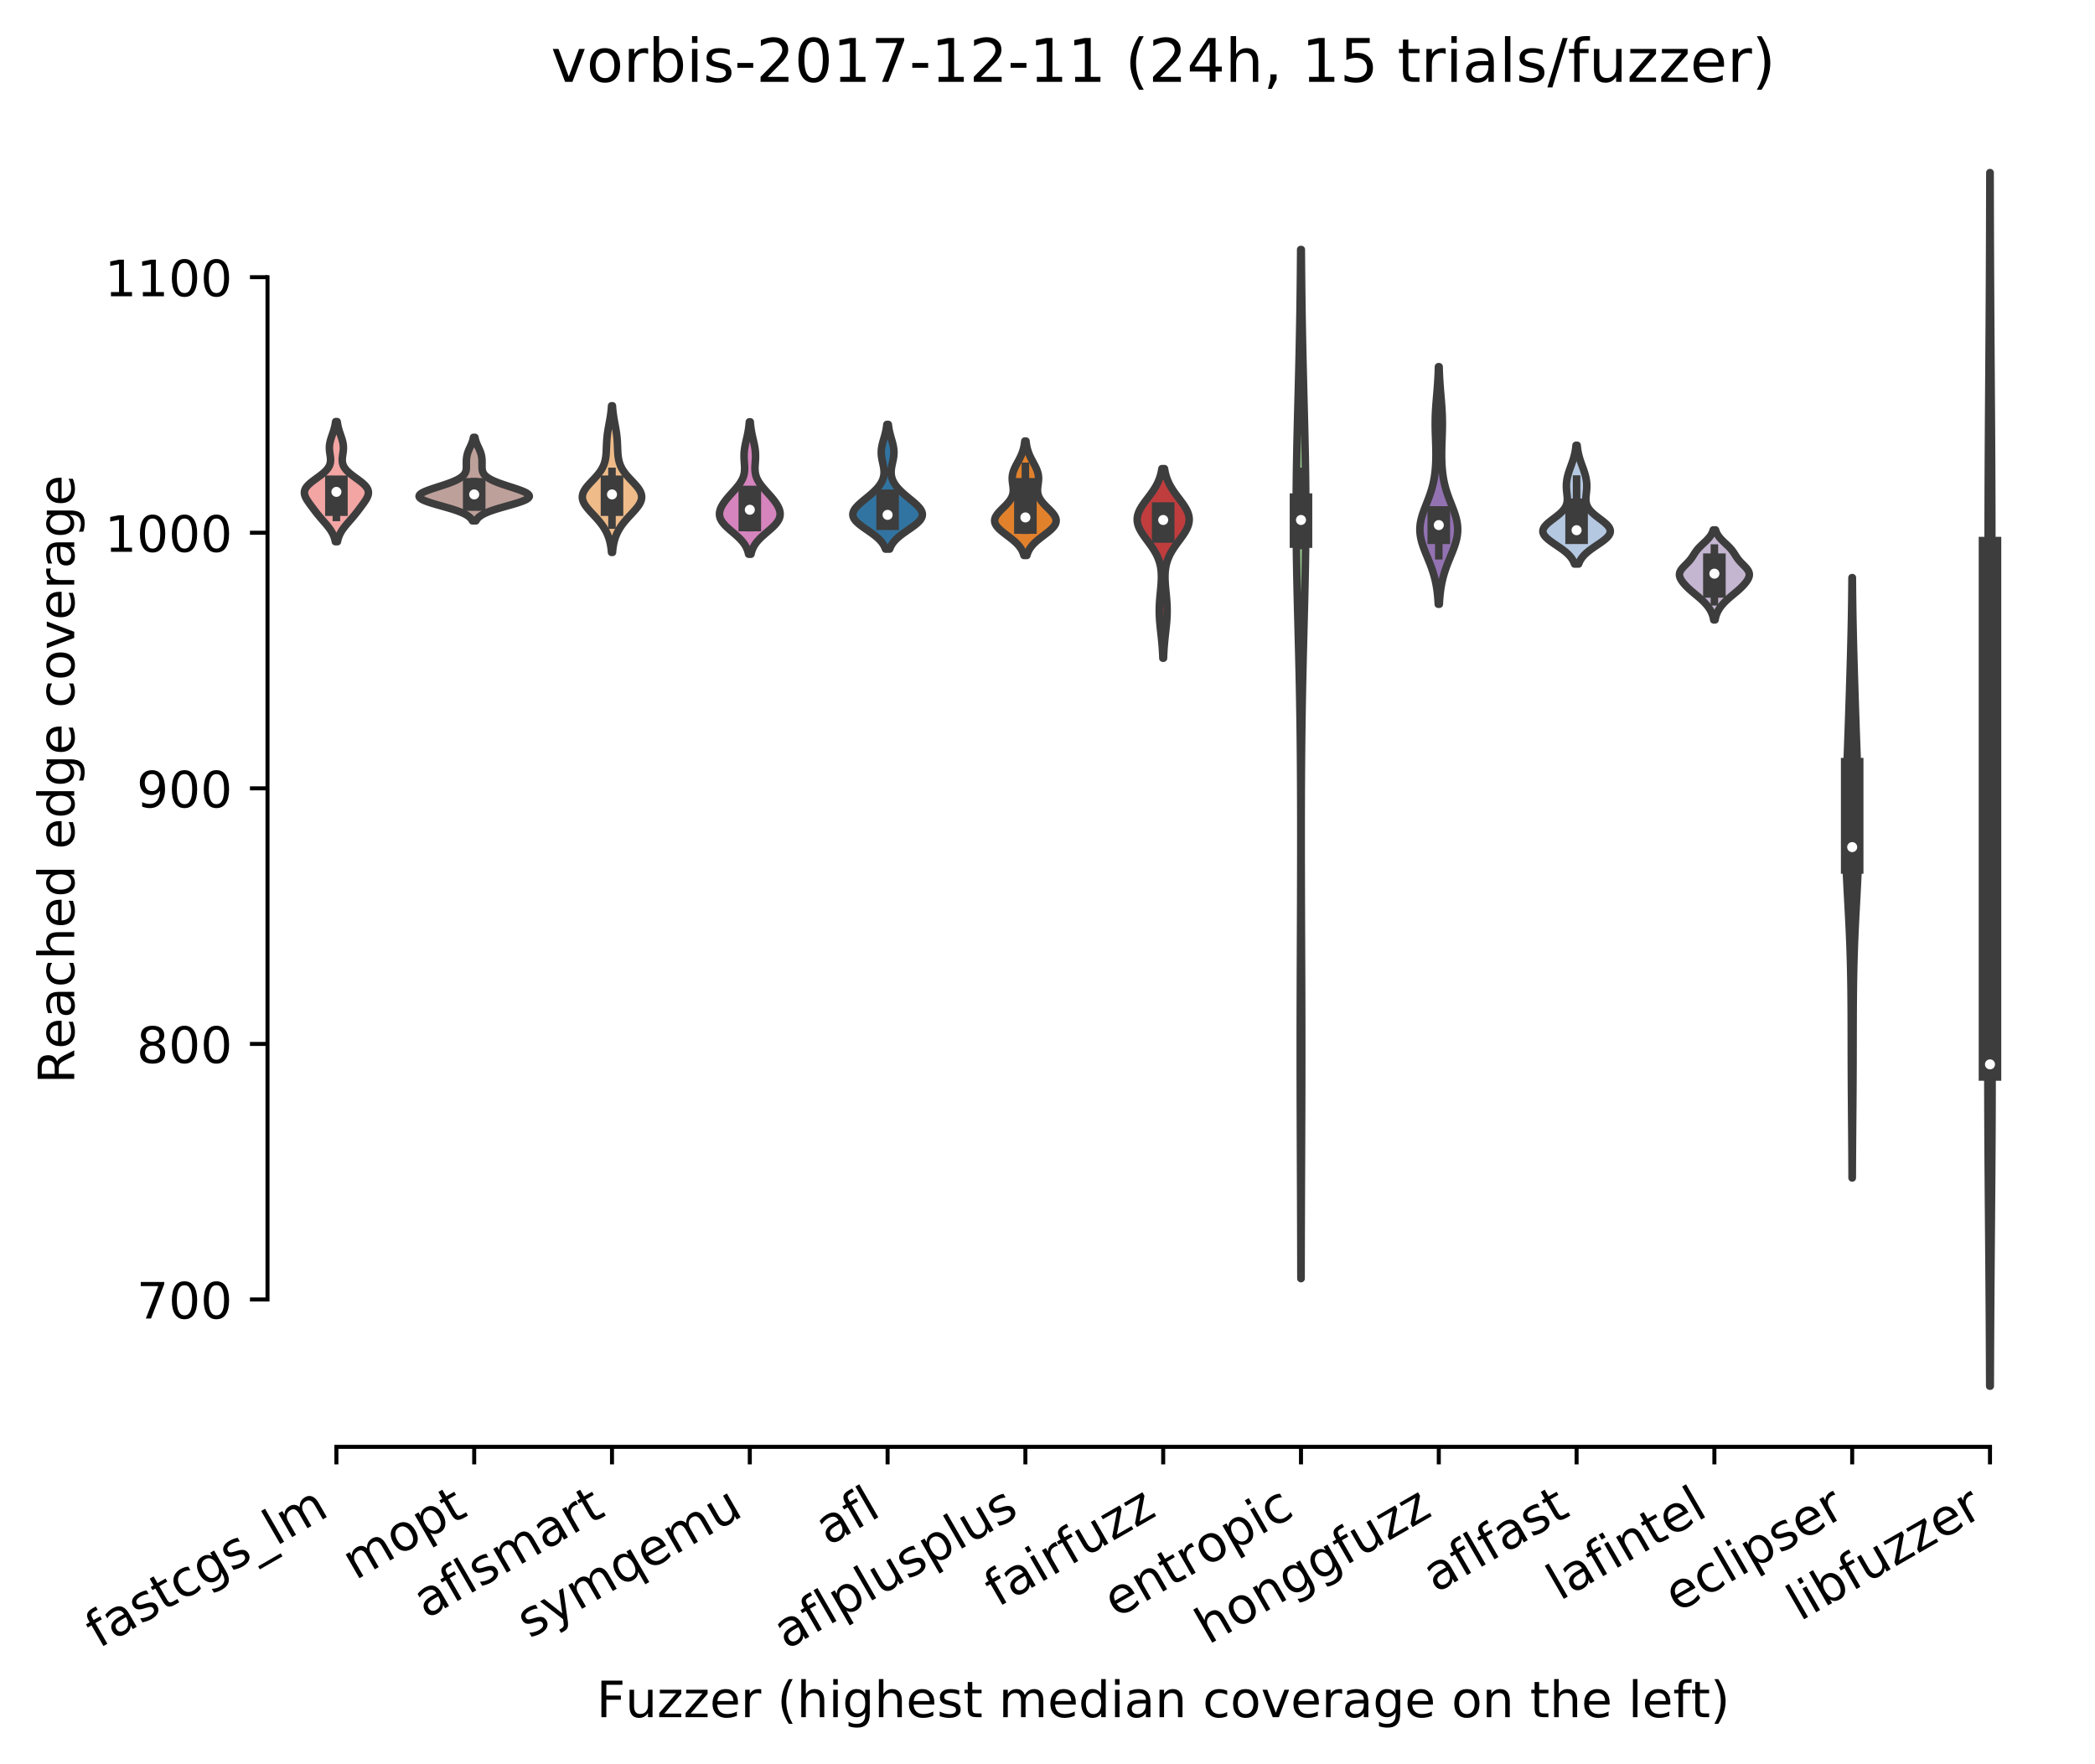 <?xml version="1.0" encoding="utf-8" standalone="no"?>
<!DOCTYPE svg PUBLIC "-//W3C//DTD SVG 1.1//EN"
  "http://www.w3.org/Graphics/SVG/1.1/DTD/svg11.dtd">
<!-- Created with matplotlib (https://matplotlib.org/) -->
<svg height="351.607pt" version="1.1" viewBox="0 0 417.648 351.607" width="417.648pt" xmlns="http://www.w3.org/2000/svg" xmlns:xlink="http://www.w3.org/1999/xlink">
 <defs>
  <style type="text/css">
*{stroke-linecap:butt;stroke-linejoin:round;}
  </style>
 </defs>
 <g id="figure_1">
  <g id="patch_1">
   <path d="M 0 351.607 
L 417.648 351.607 
L 417.648 0 
L 0 0 
z
" style="fill:#ffffff;"/>
  </g>
  <g id="axes_1">
   <g id="patch_2">
    <path d="M 53.328 288.43 
L 410.448 288.43 
L 410.448 22.318 
L 53.328 22.318 
z
" style="fill:#ffffff;"/>
   </g>
   <g id="PolyCollection_1">
    <defs>
     <path d="M 67.27 -243.62 
L 66.857 -243.62 
L 66.806 -243.862 
L 66.746 -244.104 
L 66.675 -244.345 
L 66.593 -244.587 
L 66.499 -244.829 
L 66.391 -245.071 
L 66.271 -245.313 
L 66.137 -245.554 
L 65.99 -245.796 
L 65.831 -246.038 
L 65.659 -246.28 
L 65.477 -246.522 
L 65.286 -246.763 
L 65.087 -247.005 
L 64.882 -247.247 
L 64.673 -247.489 
L 64.463 -247.731 
L 64.252 -247.972 
L 64.043 -248.214 
L 63.836 -248.456 
L 63.633 -248.698 
L 63.433 -248.94 
L 63.238 -249.181 
L 63.047 -249.423 
L 62.859 -249.665 
L 62.674 -249.907 
L 62.491 -250.149 
L 62.31 -250.391 
L 62.129 -250.632 
L 61.95 -250.874 
L 61.773 -251.116 
L 61.6 -251.358 
L 61.431 -251.6 
L 61.271 -251.841 
L 61.121 -252.083 
L 60.987 -252.325 
L 60.872 -252.567 
L 60.78 -252.809 
L 60.715 -253.05 
L 60.682 -253.292 
L 60.684 -253.534 
L 60.724 -253.776 
L 60.802 -254.018 
L 60.921 -254.259 
L 61.079 -254.501 
L 61.274 -254.743 
L 61.504 -254.985 
L 61.765 -255.227 
L 62.052 -255.468 
L 62.36 -255.71 
L 62.682 -255.952 
L 63.012 -256.194 
L 63.344 -256.436 
L 63.672 -256.678 
L 63.99 -256.919 
L 64.292 -257.161 
L 64.574 -257.403 
L 64.833 -257.645 
L 65.065 -257.887 
L 65.268 -258.128 
L 65.442 -258.37 
L 65.586 -258.612 
L 65.7 -258.854 
L 65.787 -259.096 
L 65.847 -259.337 
L 65.884 -259.579 
L 65.9 -259.821 
L 65.898 -260.063 
L 65.883 -260.305 
L 65.857 -260.546 
L 65.825 -260.788 
L 65.789 -261.03 
L 65.753 -261.272 
L 65.721 -261.514 
L 65.693 -261.755 
L 65.674 -261.997 
L 65.665 -262.239 
L 65.666 -262.481 
L 65.679 -262.723 
L 65.704 -262.965 
L 65.741 -263.206 
L 65.789 -263.448 
L 65.846 -263.69 
L 65.912 -263.932 
L 65.985 -264.174 
L 66.063 -264.415 
L 66.144 -264.657 
L 66.227 -264.899 
L 66.31 -265.141 
L 66.392 -265.383 
L 66.47 -265.624 
L 66.545 -265.866 
L 66.614 -266.108 
L 66.678 -266.35 
L 66.736 -266.592 
L 66.789 -266.833 
L 66.835 -267.075 
L 66.875 -267.317 
L 66.91 -267.559 
L 67.217 -267.559 
L 67.217 -267.559 
L 67.252 -267.317 
L 67.292 -267.075 
L 67.338 -266.833 
L 67.391 -266.592 
L 67.449 -266.35 
L 67.513 -266.108 
L 67.582 -265.866 
L 67.657 -265.624 
L 67.735 -265.383 
L 67.817 -265.141 
L 67.9 -264.899 
L 67.983 -264.657 
L 68.064 -264.415 
L 68.142 -264.174 
L 68.215 -263.932 
L 68.281 -263.69 
L 68.338 -263.448 
L 68.386 -263.206 
L 68.423 -262.965 
L 68.448 -262.723 
L 68.461 -262.481 
L 68.462 -262.239 
L 68.453 -261.997 
L 68.434 -261.755 
L 68.406 -261.514 
L 68.374 -261.272 
L 68.338 -261.03 
L 68.302 -260.788 
L 68.27 -260.546 
L 68.244 -260.305 
L 68.229 -260.063 
L 68.227 -259.821 
L 68.243 -259.579 
L 68.28 -259.337 
L 68.34 -259.096 
L 68.427 -258.854 
L 68.541 -258.612 
L 68.685 -258.37 
L 68.859 -258.128 
L 69.062 -257.887 
L 69.294 -257.645 
L 69.553 -257.403 
L 69.835 -257.161 
L 70.137 -256.919 
L 70.455 -256.678 
L 70.783 -256.436 
L 71.115 -256.194 
L 71.445 -255.952 
L 71.767 -255.71 
L 72.075 -255.468 
L 72.362 -255.227 
L 72.623 -254.985 
L 72.853 -254.743 
L 73.048 -254.501 
L 73.206 -254.259 
L 73.325 -254.018 
L 73.403 -253.776 
L 73.443 -253.534 
L 73.445 -253.292 
L 73.412 -253.05 
L 73.347 -252.809 
L 73.255 -252.567 
L 73.14 -252.325 
L 73.006 -252.083 
L 72.856 -251.841 
L 72.696 -251.6 
L 72.527 -251.358 
L 72.354 -251.116 
L 72.177 -250.874 
L 71.998 -250.632 
L 71.817 -250.391 
L 71.636 -250.149 
L 71.453 -249.907 
L 71.268 -249.665 
L 71.08 -249.423 
L 70.889 -249.181 
L 70.694 -248.94 
L 70.494 -248.698 
L 70.291 -248.456 
L 70.084 -248.214 
L 69.875 -247.972 
L 69.664 -247.731 
L 69.454 -247.489 
L 69.245 -247.247 
L 69.04 -247.005 
L 68.841 -246.763 
L 68.65 -246.522 
L 68.468 -246.28 
L 68.296 -246.038 
L 68.137 -245.796 
L 67.99 -245.554 
L 67.856 -245.313 
L 67.736 -245.071 
L 67.628 -244.829 
L 67.534 -244.587 
L 67.452 -244.345 
L 67.381 -244.104 
L 67.321 -243.862 
L 67.27 -243.62 
z
" id="mc3ad8253ab" style="stroke:#3d3d3d;stroke-width:1.5;"/>
    </defs>
    <g clip-path="url(#p406144952c)">
     <use style="fill:#f2a5a3;stroke:#3d3d3d;stroke-width:1.5;" x="0" xlink:href="#mc3ad8253ab" y="351.607"/>
    </g>
   </g>
   <g id="PolyCollection_2">
    <defs>
     <path d="M 94.878 -247.773 
L 94.19 -247.773 
L 94.096 -247.941 
L 93.982 -248.11 
L 93.844 -248.278 
L 93.68 -248.446 
L 93.486 -248.614 
L 93.259 -248.782 
L 92.997 -248.951 
L 92.698 -249.119 
L 92.36 -249.287 
L 91.982 -249.455 
L 91.564 -249.623 
L 91.108 -249.792 
L 90.615 -249.96 
L 90.09 -250.128 
L 89.537 -250.296 
L 88.962 -250.464 
L 88.373 -250.633 
L 87.777 -250.801 
L 87.185 -250.969 
L 86.605 -251.137 
L 86.049 -251.305 
L 85.527 -251.474 
L 85.049 -251.642 
L 84.624 -251.81 
L 84.26 -251.978 
L 83.966 -252.146 
L 83.746 -252.314 
L 83.606 -252.483 
L 83.546 -252.651 
L 83.568 -252.819 
L 83.669 -252.987 
L 83.847 -253.155 
L 84.096 -253.324 
L 84.41 -253.492 
L 84.78 -253.66 
L 85.199 -253.828 
L 85.658 -253.996 
L 86.146 -254.165 
L 86.654 -254.333 
L 87.173 -254.501 
L 87.695 -254.669 
L 88.212 -254.837 
L 88.716 -255.006 
L 89.202 -255.174 
L 89.665 -255.342 
L 90.1 -255.51 
L 90.504 -255.678 
L 90.876 -255.847 
L 91.213 -256.015 
L 91.516 -256.183 
L 91.784 -256.351 
L 92.019 -256.519 
L 92.221 -256.688 
L 92.393 -256.856 
L 92.536 -257.024 
L 92.654 -257.192 
L 92.747 -257.36 
L 92.821 -257.529 
L 92.876 -257.697 
L 92.916 -257.865 
L 92.944 -258.033 
L 92.962 -258.201 
L 92.972 -258.37 
L 92.976 -258.538 
L 92.977 -258.706 
L 92.975 -258.874 
L 92.973 -259.042 
L 92.971 -259.21 
L 92.97 -259.379 
L 92.971 -259.547 
L 92.974 -259.715 
L 92.981 -259.883 
L 92.991 -260.051 
L 93.006 -260.22 
L 93.025 -260.388 
L 93.05 -260.556 
L 93.08 -260.724 
L 93.116 -260.892 
L 93.158 -261.061 
L 93.206 -261.229 
L 93.261 -261.397 
L 93.321 -261.565 
L 93.386 -261.733 
L 93.456 -261.902 
L 93.529 -262.07 
L 93.605 -262.238 
L 93.683 -262.406 
L 93.761 -262.574 
L 93.838 -262.743 
L 93.913 -262.911 
L 93.985 -263.079 
L 94.054 -263.247 
L 94.118 -263.415 
L 94.177 -263.584 
L 94.231 -263.752 
L 94.28 -263.92 
L 94.322 -264.088 
L 94.36 -264.256 
L 94.392 -264.425 
L 94.676 -264.425 
L 94.676 -264.425 
L 94.709 -264.256 
L 94.746 -264.088 
L 94.789 -263.92 
L 94.837 -263.752 
L 94.891 -263.584 
L 94.95 -263.415 
L 95.014 -263.247 
L 95.083 -263.079 
L 95.156 -262.911 
L 95.231 -262.743 
L 95.308 -262.574 
L 95.386 -262.406 
L 95.463 -262.238 
L 95.54 -262.07 
L 95.613 -261.902 
L 95.683 -261.733 
L 95.748 -261.565 
L 95.808 -261.397 
L 95.862 -261.229 
L 95.911 -261.061 
L 95.953 -260.892 
L 95.989 -260.724 
L 96.019 -260.556 
L 96.043 -260.388 
L 96.063 -260.22 
L 96.077 -260.051 
L 96.088 -259.883 
L 96.095 -259.715 
L 96.098 -259.547 
L 96.099 -259.379 
L 96.098 -259.21 
L 96.096 -259.042 
L 96.093 -258.874 
L 96.092 -258.706 
L 96.093 -258.538 
L 96.097 -258.37 
L 96.107 -258.201 
L 96.125 -258.033 
L 96.152 -257.865 
L 96.193 -257.697 
L 96.248 -257.529 
L 96.321 -257.36 
L 96.415 -257.192 
L 96.532 -257.024 
L 96.676 -256.856 
L 96.848 -256.688 
L 97.05 -256.519 
L 97.285 -256.351 
L 97.553 -256.183 
L 97.856 -256.015 
L 98.193 -255.847 
L 98.564 -255.678 
L 98.969 -255.51 
L 99.404 -255.342 
L 99.866 -255.174 
L 100.352 -255.006 
L 100.857 -254.837 
L 101.373 -254.669 
L 101.895 -254.501 
L 102.415 -254.333 
L 102.923 -254.165 
L 103.411 -253.996 
L 103.869 -253.828 
L 104.288 -253.66 
L 104.659 -253.492 
L 104.973 -253.324 
L 105.222 -253.155 
L 105.399 -252.987 
L 105.501 -252.819 
L 105.523 -252.651 
L 105.463 -252.483 
L 105.322 -252.314 
L 105.103 -252.146 
L 104.808 -251.978 
L 104.445 -251.81 
L 104.02 -251.642 
L 103.541 -251.474 
L 103.019 -251.305 
L 102.463 -251.137 
L 101.884 -250.969 
L 101.291 -250.801 
L 100.696 -250.633 
L 100.107 -250.464 
L 99.532 -250.296 
L 98.978 -250.128 
L 98.453 -249.96 
L 97.961 -249.792 
L 97.504 -249.623 
L 97.087 -249.455 
L 96.709 -249.287 
L 96.371 -249.119 
L 96.071 -248.951 
L 95.81 -248.782 
L 95.583 -248.614 
L 95.389 -248.446 
L 95.224 -248.278 
L 95.087 -248.11 
L 94.972 -247.941 
L 94.878 -247.773 
z
" id="m7ce3c9b478" style="stroke:#3d3d3d;stroke-width:1.5;"/>
    </defs>
    <g clip-path="url(#p406144952c)">
     <use style="fill:#bea09a;stroke:#3d3d3d;stroke-width:1.5;" x="0" xlink:href="#m7ce3c9b478" y="351.607"/>
    </g>
   </g>
   <g id="PolyCollection_3">
    <defs>
     <path d="M 122.102 -241.481 
L 121.908 -241.481 
L 121.882 -241.777 
L 121.852 -242.072 
L 121.816 -242.367 
L 121.774 -242.663 
L 121.724 -242.958 
L 121.666 -243.253 
L 121.6 -243.548 
L 121.525 -243.844 
L 121.44 -244.139 
L 121.344 -244.434 
L 121.237 -244.73 
L 121.118 -245.025 
L 120.987 -245.32 
L 120.843 -245.616 
L 120.686 -245.911 
L 120.514 -246.206 
L 120.329 -246.502 
L 120.13 -246.797 
L 119.916 -247.092 
L 119.69 -247.387 
L 119.45 -247.683 
L 119.2 -247.978 
L 118.939 -248.273 
L 118.671 -248.569 
L 118.397 -248.864 
L 118.121 -249.159 
L 117.847 -249.455 
L 117.578 -249.75 
L 117.318 -250.045 
L 117.072 -250.34 
L 116.844 -250.636 
L 116.64 -250.931 
L 116.462 -251.226 
L 116.315 -251.522 
L 116.203 -251.817 
L 116.128 -252.112 
L 116.092 -252.408 
L 116.097 -252.703 
L 116.142 -252.998 
L 116.226 -253.293 
L 116.349 -253.589 
L 116.508 -253.884 
L 116.698 -254.179 
L 116.915 -254.475 
L 117.156 -254.77 
L 117.414 -255.065 
L 117.685 -255.361 
L 117.962 -255.656 
L 118.242 -255.951 
L 118.518 -256.247 
L 118.787 -256.542 
L 119.045 -256.837 
L 119.289 -257.132 
L 119.515 -257.428 
L 119.723 -257.723 
L 119.911 -258.018 
L 120.079 -258.314 
L 120.227 -258.609 
L 120.355 -258.904 
L 120.464 -259.2 
L 120.556 -259.495 
L 120.633 -259.79 
L 120.695 -260.085 
L 120.745 -260.381 
L 120.784 -260.676 
L 120.815 -260.971 
L 120.839 -261.267 
L 120.858 -261.562 
L 120.872 -261.857 
L 120.885 -262.153 
L 120.896 -262.448 
L 120.908 -262.743 
L 120.92 -263.038 
L 120.935 -263.334 
L 120.952 -263.629 
L 120.972 -263.924 
L 120.997 -264.22 
L 121.025 -264.515 
L 121.057 -264.81 
L 121.094 -265.106 
L 121.135 -265.401 
L 121.18 -265.696 
L 121.227 -265.992 
L 121.278 -266.287 
L 121.331 -266.582 
L 121.385 -266.877 
L 121.44 -267.173 
L 121.495 -267.468 
L 121.548 -267.763 
L 121.6 -268.059 
L 121.65 -268.354 
L 121.696 -268.649 
L 121.74 -268.945 
L 121.779 -269.24 
L 121.815 -269.535 
L 121.847 -269.83 
L 121.874 -270.126 
L 121.899 -270.421 
L 121.919 -270.716 
L 122.091 -270.716 
L 122.091 -270.716 
L 122.112 -270.421 
L 122.136 -270.126 
L 122.164 -269.83 
L 122.195 -269.535 
L 122.231 -269.24 
L 122.271 -268.945 
L 122.314 -268.649 
L 122.36 -268.354 
L 122.41 -268.059 
L 122.462 -267.763 
L 122.515 -267.468 
L 122.57 -267.173 
L 122.625 -266.877 
L 122.679 -266.582 
L 122.732 -266.287 
L 122.783 -265.992 
L 122.831 -265.696 
L 122.875 -265.401 
L 122.916 -265.106 
L 122.953 -264.81 
L 122.985 -264.515 
L 123.013 -264.22 
L 123.038 -263.924 
L 123.058 -263.629 
L 123.075 -263.334 
L 123.09 -263.038 
L 123.102 -262.743 
L 123.114 -262.448 
L 123.125 -262.153 
L 123.138 -261.857 
L 123.153 -261.562 
L 123.171 -261.267 
L 123.195 -260.971 
L 123.226 -260.676 
L 123.265 -260.381 
L 123.315 -260.085 
L 123.377 -259.79 
L 123.454 -259.495 
L 123.546 -259.2 
L 123.655 -258.904 
L 123.783 -258.609 
L 123.931 -258.314 
L 124.099 -258.018 
L 124.287 -257.723 
L 124.495 -257.428 
L 124.721 -257.132 
L 124.965 -256.837 
L 125.223 -256.542 
L 125.492 -256.247 
L 125.768 -255.951 
L 126.048 -255.656 
L 126.325 -255.361 
L 126.596 -255.065 
L 126.854 -254.77 
L 127.095 -254.475 
L 127.313 -254.179 
L 127.503 -253.884 
L 127.661 -253.589 
L 127.784 -253.293 
L 127.868 -252.998 
L 127.914 -252.703 
L 127.918 -252.408 
L 127.882 -252.112 
L 127.807 -251.817 
L 127.695 -251.522 
L 127.548 -251.226 
L 127.371 -250.931 
L 127.166 -250.636 
L 126.938 -250.34 
L 126.692 -250.045 
L 126.432 -249.75 
L 126.163 -249.455 
L 125.889 -249.159 
L 125.613 -248.864 
L 125.34 -248.569 
L 125.071 -248.273 
L 124.81 -247.978 
L 124.56 -247.683 
L 124.32 -247.387 
L 124.094 -247.092 
L 123.88 -246.797 
L 123.681 -246.502 
L 123.496 -246.206 
L 123.324 -245.911 
L 123.167 -245.616 
L 123.023 -245.32 
L 122.892 -245.025 
L 122.773 -244.73 
L 122.666 -244.434 
L 122.57 -244.139 
L 122.485 -243.844 
L 122.41 -243.548 
L 122.344 -243.253 
L 122.286 -242.958 
L 122.237 -242.663 
L 122.194 -242.367 
L 122.158 -242.072 
L 122.128 -241.777 
L 122.102 -241.481 
z
" id="md9a4cf80d6" style="stroke:#3d3d3d;stroke-width:1.5;"/>
    </defs>
    <g clip-path="url(#p406144952c)">
     <use style="fill:#eebb89;stroke:#3d3d3d;stroke-width:1.5;" x="0" xlink:href="#md9a4cf80d6" y="351.607"/>
    </g>
   </g>
   <g id="PolyCollection_4">
    <defs>
     <path d="M 149.712 -241.12 
L 149.24 -241.12 
L 149.178 -241.386 
L 149.104 -241.653 
L 149.016 -241.919 
L 148.912 -242.186 
L 148.79 -242.452 
L 148.65 -242.719 
L 148.49 -242.986 
L 148.31 -243.252 
L 148.108 -243.519 
L 147.886 -243.785 
L 147.644 -244.052 
L 147.383 -244.319 
L 147.106 -244.585 
L 146.814 -244.852 
L 146.512 -245.118 
L 146.203 -245.385 
L 145.891 -245.652 
L 145.58 -245.918 
L 145.276 -246.185 
L 144.983 -246.451 
L 144.706 -246.718 
L 144.449 -246.984 
L 144.215 -247.251 
L 144.009 -247.518 
L 143.832 -247.784 
L 143.686 -248.051 
L 143.572 -248.317 
L 143.492 -248.584 
L 143.443 -248.851 
L 143.426 -249.117 
L 143.439 -249.384 
L 143.48 -249.65 
L 143.548 -249.917 
L 143.639 -250.184 
L 143.753 -250.45 
L 143.887 -250.717 
L 144.039 -250.983 
L 144.207 -251.25 
L 144.391 -251.516 
L 144.587 -251.783 
L 144.794 -252.05 
L 145.012 -252.316 
L 145.237 -252.583 
L 145.47 -252.849 
L 145.706 -253.116 
L 145.946 -253.383 
L 146.185 -253.649 
L 146.423 -253.916 
L 146.656 -254.182 
L 146.882 -254.449 
L 147.098 -254.716 
L 147.303 -254.982 
L 147.493 -255.249 
L 147.668 -255.515 
L 147.826 -255.782 
L 147.966 -256.048 
L 148.086 -256.315 
L 148.188 -256.582 
L 148.271 -256.848 
L 148.336 -257.115 
L 148.384 -257.381 
L 148.416 -257.648 
L 148.435 -257.915 
L 148.442 -258.181 
L 148.44 -258.448 
L 148.43 -258.714 
L 148.415 -258.981 
L 148.397 -259.248 
L 148.378 -259.514 
L 148.36 -259.781 
L 148.345 -260.047 
L 148.334 -260.314 
L 148.328 -260.58 
L 148.328 -260.847 
L 148.335 -261.114 
L 148.35 -261.38 
L 148.372 -261.647 
L 148.401 -261.913 
L 148.437 -262.18 
L 148.479 -262.447 
L 148.527 -262.713 
L 148.579 -262.98 
L 148.635 -263.246 
L 148.694 -263.513 
L 148.755 -263.78 
L 148.817 -264.046 
L 148.878 -264.313 
L 148.938 -264.579 
L 148.996 -264.846 
L 149.052 -265.112 
L 149.104 -265.379 
L 149.153 -265.646 
L 149.198 -265.912 
L 149.239 -266.179 
L 149.275 -266.445 
L 149.308 -266.712 
L 149.336 -266.979 
L 149.361 -267.245 
L 149.382 -267.512 
L 149.569 -267.512 
L 149.569 -267.512 
L 149.59 -267.245 
L 149.615 -266.979 
L 149.644 -266.712 
L 149.676 -266.445 
L 149.713 -266.179 
L 149.754 -265.912 
L 149.798 -265.646 
L 149.847 -265.379 
L 149.9 -265.112 
L 149.955 -264.846 
L 150.013 -264.579 
L 150.074 -264.313 
L 150.135 -264.046 
L 150.196 -263.78 
L 150.257 -263.513 
L 150.316 -263.246 
L 150.373 -262.98 
L 150.425 -262.713 
L 150.473 -262.447 
L 150.515 -262.18 
L 150.551 -261.913 
L 150.58 -261.647 
L 150.602 -261.38 
L 150.616 -261.114 
L 150.624 -260.847 
L 150.624 -260.58 
L 150.618 -260.314 
L 150.607 -260.047 
L 150.592 -259.781 
L 150.574 -259.514 
L 150.555 -259.248 
L 150.537 -258.981 
L 150.522 -258.714 
L 150.512 -258.448 
L 150.51 -258.181 
L 150.517 -257.915 
L 150.536 -257.648 
L 150.568 -257.381 
L 150.616 -257.115 
L 150.681 -256.848 
L 150.764 -256.582 
L 150.865 -256.315 
L 150.986 -256.048 
L 151.126 -255.782 
L 151.283 -255.515 
L 151.458 -255.249 
L 151.649 -254.982 
L 151.854 -254.716 
L 152.07 -254.449 
L 152.296 -254.182 
L 152.529 -253.916 
L 152.766 -253.649 
L 153.006 -253.383 
L 153.245 -253.116 
L 153.482 -252.849 
L 153.714 -252.583 
L 153.94 -252.316 
L 154.157 -252.05 
L 154.365 -251.783 
L 154.561 -251.516 
L 154.744 -251.25 
L 154.913 -250.983 
L 155.065 -250.717 
L 155.199 -250.45 
L 155.312 -250.184 
L 155.404 -249.917 
L 155.472 -249.65 
L 155.513 -249.384 
L 155.526 -249.117 
L 155.508 -248.851 
L 155.46 -248.584 
L 155.379 -248.317 
L 155.266 -248.051 
L 155.12 -247.784 
L 154.943 -247.518 
L 154.736 -247.251 
L 154.503 -246.984 
L 154.246 -246.718 
L 153.968 -246.451 
L 153.675 -246.185 
L 153.371 -245.918 
L 153.061 -245.652 
L 152.749 -245.385 
L 152.44 -245.118 
L 152.137 -244.852 
L 151.846 -244.585 
L 151.568 -244.319 
L 151.308 -244.052 
L 151.066 -243.785 
L 150.843 -243.519 
L 150.642 -243.252 
L 150.461 -242.986 
L 150.301 -242.719 
L 150.161 -242.452 
L 150.04 -242.186 
L 149.936 -241.919 
L 149.847 -241.653 
L 149.773 -241.386 
L 149.712 -241.12 
z
" id="m82d3f6da08" style="stroke:#3d3d3d;stroke-width:1.5;"/>
    </defs>
    <g clip-path="url(#p406144952c)">
     <use style="fill:#d684bd;stroke:#3d3d3d;stroke-width:1.5;" x="0" xlink:href="#m82d3f6da08" y="351.607"/>
    </g>
   </g>
   <g id="PolyCollection_5">
    <defs>
     <path d="M 177.358 -242.142 
L 176.535 -242.142 
L 176.439 -242.393 
L 176.325 -242.644 
L 176.193 -242.895 
L 176.039 -243.146 
L 175.864 -243.397 
L 175.666 -243.648 
L 175.444 -243.9 
L 175.198 -244.151 
L 174.928 -244.402 
L 174.637 -244.653 
L 174.324 -244.904 
L 173.994 -245.155 
L 173.649 -245.406 
L 173.293 -245.657 
L 172.93 -245.908 
L 172.567 -246.159 
L 172.207 -246.41 
L 171.858 -246.661 
L 171.524 -246.912 
L 171.213 -247.164 
L 170.928 -247.415 
L 170.676 -247.666 
L 170.46 -247.917 
L 170.284 -248.168 
L 170.15 -248.419 
L 170.062 -248.67 
L 170.018 -248.921 
L 170.02 -249.172 
L 170.066 -249.423 
L 170.154 -249.674 
L 170.281 -249.925 
L 170.445 -250.177 
L 170.641 -250.428 
L 170.865 -250.679 
L 171.114 -250.93 
L 171.382 -251.181 
L 171.665 -251.432 
L 171.959 -251.683 
L 172.261 -251.934 
L 172.566 -252.185 
L 172.871 -252.436 
L 173.173 -252.687 
L 173.47 -252.938 
L 173.758 -253.189 
L 174.036 -253.441 
L 174.301 -253.692 
L 174.553 -253.943 
L 174.79 -254.194 
L 175.01 -254.445 
L 175.213 -254.696 
L 175.399 -254.947 
L 175.565 -255.198 
L 175.714 -255.449 
L 175.843 -255.7 
L 175.953 -255.951 
L 176.045 -256.202 
L 176.118 -256.453 
L 176.173 -256.705 
L 176.212 -256.956 
L 176.234 -257.207 
L 176.242 -257.458 
L 176.235 -257.709 
L 176.217 -257.96 
L 176.187 -258.211 
L 176.149 -258.462 
L 176.103 -258.713 
L 176.053 -258.964 
L 175.999 -259.215 
L 175.944 -259.466 
L 175.891 -259.717 
L 175.84 -259.969 
L 175.793 -260.22 
L 175.754 -260.471 
L 175.721 -260.722 
L 175.698 -260.973 
L 175.685 -261.224 
L 175.683 -261.475 
L 175.691 -261.726 
L 175.709 -261.977 
L 175.738 -262.228 
L 175.777 -262.479 
L 175.824 -262.73 
L 175.879 -262.982 
L 175.94 -263.233 
L 176.006 -263.484 
L 176.076 -263.735 
L 176.147 -263.986 
L 176.219 -264.237 
L 176.291 -264.488 
L 176.361 -264.739 
L 176.427 -264.99 
L 176.491 -265.241 
L 176.55 -265.492 
L 176.605 -265.743 
L 176.654 -265.994 
L 176.699 -266.246 
L 176.739 -266.497 
L 176.773 -266.748 
L 176.804 -266.999 
L 177.089 -266.999 
L 177.089 -266.999 
L 177.12 -266.748 
L 177.155 -266.497 
L 177.194 -266.246 
L 177.239 -265.994 
L 177.289 -265.743 
L 177.343 -265.492 
L 177.402 -265.241 
L 177.466 -264.99 
L 177.533 -264.739 
L 177.602 -264.488 
L 177.674 -264.237 
L 177.746 -263.986 
L 177.817 -263.735 
L 177.887 -263.484 
L 177.953 -263.233 
L 178.014 -262.982 
L 178.069 -262.73 
L 178.116 -262.479 
L 178.155 -262.228 
L 178.184 -261.977 
L 178.202 -261.726 
L 178.211 -261.475 
L 178.208 -261.224 
L 178.195 -260.973 
L 178.172 -260.722 
L 178.14 -260.471 
L 178.1 -260.22 
L 178.054 -259.969 
L 178.003 -259.717 
L 177.949 -259.466 
L 177.894 -259.215 
L 177.84 -258.964 
L 177.79 -258.713 
L 177.744 -258.462 
L 177.706 -258.211 
L 177.677 -257.96 
L 177.658 -257.709 
L 177.652 -257.458 
L 177.659 -257.207 
L 177.681 -256.956 
L 177.72 -256.705 
L 177.775 -256.453 
L 177.849 -256.202 
L 177.94 -255.951 
L 178.05 -255.7 
L 178.18 -255.449 
L 178.328 -255.198 
L 178.495 -254.947 
L 178.68 -254.696 
L 178.883 -254.445 
L 179.103 -254.194 
L 179.34 -253.943 
L 179.592 -253.692 
L 179.857 -253.441 
L 180.135 -253.189 
L 180.423 -252.938 
L 180.72 -252.687 
L 181.022 -252.436 
L 181.327 -252.185 
L 181.632 -251.934 
L 181.934 -251.683 
L 182.228 -251.432 
L 182.512 -251.181 
L 182.78 -250.93 
L 183.028 -250.679 
L 183.252 -250.428 
L 183.448 -250.177 
L 183.612 -249.925 
L 183.739 -249.674 
L 183.827 -249.423 
L 183.873 -249.172 
L 183.875 -248.921 
L 183.831 -248.67 
L 183.743 -248.419 
L 183.61 -248.168 
L 183.434 -247.917 
L 183.218 -247.666 
L 182.965 -247.415 
L 182.68 -247.164 
L 182.369 -246.912 
L 182.035 -246.661 
L 181.686 -246.41 
L 181.327 -246.159 
L 180.963 -245.908 
L 180.601 -245.657 
L 180.244 -245.406 
L 179.899 -245.155 
L 179.569 -244.904 
L 179.256 -244.653 
L 178.965 -244.402 
L 178.695 -244.151 
L 178.449 -243.9 
L 178.227 -243.648 
L 178.029 -243.397 
L 177.854 -243.146 
L 177.701 -242.895 
L 177.568 -242.644 
L 177.454 -242.393 
L 177.358 -242.142 
z
" id="m56a4678927" style="stroke:#3d3d3d;stroke-width:1.5;"/>
    </defs>
    <g clip-path="url(#p406144952c)">
     <use style="fill:#3274a1;stroke:#3d3d3d;stroke-width:1.5;" x="0" xlink:href="#m56a4678927" y="351.607"/>
    </g>
   </g>
   <g id="PolyCollection_6">
    <defs>
     <path d="M 204.711 -240.874 
L 204.124 -240.874 
L 204.057 -241.104 
L 203.978 -241.335 
L 203.885 -241.565 
L 203.779 -241.796 
L 203.656 -242.026 
L 203.516 -242.256 
L 203.359 -242.487 
L 203.183 -242.717 
L 202.989 -242.947 
L 202.776 -243.178 
L 202.545 -243.408 
L 202.297 -243.639 
L 202.034 -243.869 
L 201.756 -244.099 
L 201.467 -244.33 
L 201.17 -244.56 
L 200.868 -244.79 
L 200.564 -245.021 
L 200.263 -245.251 
L 199.969 -245.482 
L 199.687 -245.712 
L 199.42 -245.942 
L 199.174 -246.173 
L 198.951 -246.403 
L 198.757 -246.633 
L 198.592 -246.864 
L 198.462 -247.094 
L 198.366 -247.325 
L 198.307 -247.555 
L 198.285 -247.785 
L 198.299 -248.016 
L 198.349 -248.246 
L 198.432 -248.476 
L 198.547 -248.707 
L 198.69 -248.937 
L 198.858 -249.168 
L 199.048 -249.398 
L 199.254 -249.628 
L 199.473 -249.859 
L 199.701 -250.089 
L 199.933 -250.319 
L 200.165 -250.55 
L 200.394 -250.78 
L 200.616 -251.011 
L 200.827 -251.241 
L 201.025 -251.471 
L 201.208 -251.702 
L 201.374 -251.932 
L 201.52 -252.162 
L 201.647 -252.393 
L 201.754 -252.623 
L 201.84 -252.854 
L 201.906 -253.084 
L 201.954 -253.314 
L 201.984 -253.545 
L 201.999 -253.775 
L 201.999 -254.005 
L 201.988 -254.236 
L 201.968 -254.466 
L 201.941 -254.697 
L 201.91 -254.927 
L 201.878 -255.157 
L 201.848 -255.388 
L 201.822 -255.618 
L 201.802 -255.848 
L 201.791 -256.079 
L 201.789 -256.309 
L 201.799 -256.54 
L 201.822 -256.77 
L 201.857 -257 
L 201.905 -257.231 
L 201.966 -257.461 
L 202.04 -257.691 
L 202.124 -257.922 
L 202.22 -258.152 
L 202.324 -258.383 
L 202.435 -258.613 
L 202.552 -258.843 
L 202.673 -259.074 
L 202.797 -259.304 
L 202.921 -259.534 
L 203.044 -259.765 
L 203.165 -259.995 
L 203.283 -260.226 
L 203.396 -260.456 
L 203.504 -260.686 
L 203.606 -260.917 
L 203.701 -261.147 
L 203.789 -261.378 
L 203.87 -261.608 
L 203.943 -261.838 
L 204.01 -262.069 
L 204.069 -262.299 
L 204.122 -262.529 
L 204.168 -262.76 
L 204.209 -262.99 
L 204.244 -263.221 
L 204.274 -263.451 
L 204.3 -263.681 
L 204.535 -263.681 
L 204.535 -263.681 
L 204.56 -263.451 
L 204.591 -263.221 
L 204.626 -262.99 
L 204.666 -262.76 
L 204.713 -262.529 
L 204.766 -262.299 
L 204.825 -262.069 
L 204.891 -261.838 
L 204.965 -261.608 
L 205.046 -261.378 
L 205.134 -261.147 
L 205.229 -260.917 
L 205.33 -260.686 
L 205.438 -260.456 
L 205.552 -260.226 
L 205.669 -259.995 
L 205.791 -259.765 
L 205.914 -259.534 
L 206.038 -259.304 
L 206.162 -259.074 
L 206.283 -258.843 
L 206.4 -258.613 
L 206.511 -258.383 
L 206.615 -258.152 
L 206.71 -257.922 
L 206.795 -257.691 
L 206.869 -257.461 
L 206.93 -257.231 
L 206.978 -257 
L 207.013 -256.77 
L 207.035 -256.54 
L 207.045 -256.309 
L 207.044 -256.079 
L 207.033 -255.848 
L 207.013 -255.618 
L 206.987 -255.388 
L 206.956 -255.157 
L 206.925 -254.927 
L 206.894 -254.697 
L 206.867 -254.466 
L 206.847 -254.236 
L 206.836 -254.005 
L 206.836 -253.775 
L 206.85 -253.545 
L 206.881 -253.314 
L 206.928 -253.084 
L 206.995 -252.854 
L 207.081 -252.623 
L 207.188 -252.393 
L 207.315 -252.162 
L 207.461 -251.932 
L 207.627 -251.702 
L 207.809 -251.471 
L 208.008 -251.241 
L 208.219 -251.011 
L 208.441 -250.78 
L 208.669 -250.55 
L 208.902 -250.319 
L 209.134 -250.089 
L 209.362 -249.859 
L 209.581 -249.628 
L 209.787 -249.398 
L 209.976 -249.168 
L 210.144 -248.937 
L 210.287 -248.707 
L 210.402 -248.476 
L 210.486 -248.246 
L 210.535 -248.016 
L 210.55 -247.785 
L 210.528 -247.555 
L 210.468 -247.325 
L 210.373 -247.094 
L 210.242 -246.864 
L 210.078 -246.633 
L 209.883 -246.403 
L 209.661 -246.173 
L 209.414 -245.942 
L 209.148 -245.712 
L 208.865 -245.482 
L 208.572 -245.251 
L 208.271 -245.021 
L 207.967 -244.79 
L 207.665 -244.56 
L 207.368 -244.33 
L 207.079 -244.099 
L 206.801 -243.869 
L 206.537 -243.639 
L 206.289 -243.408 
L 206.058 -243.178 
L 205.846 -242.947 
L 205.651 -242.717 
L 205.476 -242.487 
L 205.318 -242.256 
L 205.179 -242.026 
L 205.056 -241.796 
L 204.949 -241.565 
L 204.857 -241.335 
L 204.778 -241.104 
L 204.711 -240.874 
z
" id="m5dea0d188f" style="stroke:#3d3d3d;stroke-width:1.5;"/>
    </defs>
    <g clip-path="url(#p406144952c)">
     <use style="fill:#e1812c;stroke:#3d3d3d;stroke-width:1.5;" x="0" xlink:href="#m5dea0d188f" y="351.607"/>
    </g>
   </g>
   <g id="PolyCollection_7">
    <defs>
     <path d="M 231.953 -220.39 
L 231.823 -220.39 
L 231.809 -220.772 
L 231.792 -221.153 
L 231.772 -221.535 
L 231.75 -221.917 
L 231.725 -222.299 
L 231.697 -222.68 
L 231.666 -223.062 
L 231.633 -223.444 
L 231.597 -223.826 
L 231.559 -224.207 
L 231.519 -224.589 
L 231.477 -224.971 
L 231.435 -225.352 
L 231.393 -225.734 
L 231.351 -226.116 
L 231.31 -226.498 
L 231.271 -226.879 
L 231.234 -227.261 
L 231.201 -227.643 
L 231.173 -228.025 
L 231.148 -228.406 
L 231.129 -228.788 
L 231.115 -229.17 
L 231.107 -229.551 
L 231.105 -229.933 
L 231.109 -230.315 
L 231.119 -230.697 
L 231.134 -231.078 
L 231.155 -231.46 
L 231.18 -231.842 
L 231.21 -232.224 
L 231.242 -232.605 
L 231.277 -232.987 
L 231.314 -233.369 
L 231.351 -233.75 
L 231.387 -234.132 
L 231.422 -234.514 
L 231.454 -234.896 
L 231.482 -235.277 
L 231.505 -235.659 
L 231.522 -236.041 
L 231.53 -236.423 
L 231.53 -236.804 
L 231.519 -237.186 
L 231.497 -237.568 
L 231.461 -237.949 
L 231.411 -238.331 
L 231.346 -238.713 
L 231.263 -239.095 
L 231.162 -239.476 
L 231.042 -239.858 
L 230.903 -240.24 
L 230.743 -240.622 
L 230.563 -241.003 
L 230.363 -241.385 
L 230.144 -241.767 
L 229.908 -242.148 
L 229.656 -242.53 
L 229.391 -242.912 
L 229.117 -243.294 
L 228.836 -243.675 
L 228.554 -244.057 
L 228.275 -244.439 
L 228.003 -244.821 
L 227.745 -245.202 
L 227.505 -245.584 
L 227.288 -245.966 
L 227.1 -246.347 
L 226.944 -246.729 
L 226.824 -247.111 
L 226.743 -247.493 
L 226.704 -247.874 
L 226.706 -248.256 
L 226.751 -248.638 
L 226.838 -249.02 
L 226.964 -249.401 
L 227.126 -249.783 
L 227.322 -250.165 
L 227.546 -250.546 
L 227.793 -250.928 
L 228.059 -251.31 
L 228.338 -251.692 
L 228.625 -252.073 
L 228.914 -252.455 
L 229.201 -252.837 
L 229.481 -253.218 
L 229.75 -253.6 
L 230.006 -253.982 
L 230.246 -254.364 
L 230.468 -254.745 
L 230.671 -255.127 
L 230.854 -255.509 
L 231.017 -255.891 
L 231.161 -256.272 
L 231.287 -256.654 
L 231.395 -257.036 
L 231.488 -257.417 
L 231.566 -257.799 
L 231.631 -258.181 
L 232.145 -258.181 
L 232.145 -258.181 
L 232.21 -257.799 
L 232.289 -257.417 
L 232.381 -257.036 
L 232.49 -256.654 
L 232.615 -256.272 
L 232.759 -255.891 
L 232.923 -255.509 
L 233.106 -255.127 
L 233.308 -254.745 
L 233.53 -254.364 
L 233.77 -253.982 
L 234.026 -253.6 
L 234.296 -253.218 
L 234.576 -252.837 
L 234.862 -252.455 
L 235.152 -252.073 
L 235.438 -251.692 
L 235.717 -251.31 
L 235.983 -250.928 
L 236.231 -250.546 
L 236.455 -250.165 
L 236.65 -249.783 
L 236.812 -249.401 
L 236.938 -249.02 
L 237.025 -248.638 
L 237.07 -248.256 
L 237.073 -247.874 
L 237.033 -247.493 
L 236.952 -247.111 
L 236.833 -246.729 
L 236.677 -246.347 
L 236.488 -245.966 
L 236.272 -245.584 
L 236.031 -245.202 
L 235.773 -244.821 
L 235.502 -244.439 
L 235.222 -244.057 
L 234.94 -243.675 
L 234.659 -243.294 
L 234.385 -242.912 
L 234.12 -242.53 
L 233.868 -242.148 
L 233.632 -241.767 
L 233.413 -241.385 
L 233.213 -241.003 
L 233.033 -240.622 
L 232.873 -240.24 
L 232.734 -239.858 
L 232.614 -239.476 
L 232.513 -239.095 
L 232.431 -238.713 
L 232.365 -238.331 
L 232.315 -237.949 
L 232.279 -237.568 
L 232.257 -237.186 
L 232.246 -236.804 
L 232.246 -236.423 
L 232.255 -236.041 
L 232.271 -235.659 
L 232.294 -235.277 
L 232.322 -234.896 
L 232.354 -234.514 
L 232.389 -234.132 
L 232.425 -233.75 
L 232.462 -233.369 
L 232.499 -232.987 
L 232.534 -232.605 
L 232.567 -232.224 
L 232.596 -231.842 
L 232.621 -231.46 
L 232.642 -231.078 
L 232.657 -230.697 
L 232.667 -230.315 
L 232.671 -229.933 
L 232.669 -229.551 
L 232.661 -229.17 
L 232.647 -228.788 
L 232.628 -228.406 
L 232.604 -228.025 
L 232.575 -227.643 
L 232.542 -227.261 
L 232.505 -226.879 
L 232.467 -226.498 
L 232.426 -226.116 
L 232.384 -225.734 
L 232.341 -225.352 
L 232.299 -224.971 
L 232.258 -224.589 
L 232.218 -224.207 
L 232.18 -223.826 
L 232.144 -223.444 
L 232.11 -223.062 
L 232.079 -222.68 
L 232.052 -222.299 
L 232.027 -221.917 
L 232.004 -221.535 
L 231.985 -221.153 
L 231.968 -220.772 
L 231.953 -220.39 
z
" id="mcc4155b0d0" style="stroke:#3d3d3d;stroke-width:1.5;"/>
    </defs>
    <g clip-path="url(#p406144952c)">
     <use style="fill:#c03d3e;stroke:#3d3d3d;stroke-width:1.5;" x="0" xlink:href="#mcc4155b0d0" y="351.607"/>
    </g>
   </g>
   <g id="PolyCollection_8">
    <defs>
     <path d="M 259.378 -96.713 
L 259.34 -96.713 
L 259.336 -98.785 
L 259.332 -100.857 
L 259.327 -102.93 
L 259.321 -105.002 
L 259.315 -107.074 
L 259.308 -109.147 
L 259.301 -111.219 
L 259.294 -113.291 
L 259.285 -115.363 
L 259.277 -117.436 
L 259.268 -119.508 
L 259.26 -121.58 
L 259.251 -123.652 
L 259.243 -125.725 
L 259.236 -127.797 
L 259.229 -129.869 
L 259.222 -131.941 
L 259.217 -134.014 
L 259.213 -136.086 
L 259.21 -138.158 
L 259.208 -140.23 
L 259.208 -142.303 
L 259.208 -144.375 
L 259.211 -146.447 
L 259.214 -148.52 
L 259.219 -150.592 
L 259.224 -152.664 
L 259.231 -154.736 
L 259.238 -156.809 
L 259.246 -158.881 
L 259.254 -160.953 
L 259.262 -163.025 
L 259.27 -165.098 
L 259.278 -167.17 
L 259.286 -169.242 
L 259.294 -171.314 
L 259.3 -173.387 
L 259.306 -175.459 
L 259.311 -177.531 
L 259.315 -179.604 
L 259.318 -181.676 
L 259.319 -183.748 
L 259.319 -185.82 
L 259.317 -187.893 
L 259.314 -189.965 
L 259.308 -192.037 
L 259.301 -194.109 
L 259.291 -196.182 
L 259.278 -198.254 
L 259.262 -200.326 
L 259.243 -202.398 
L 259.221 -204.471 
L 259.196 -206.543 
L 259.166 -208.615 
L 259.133 -210.687 
L 259.097 -212.76 
L 259.057 -214.832 
L 259.013 -216.904 
L 258.966 -218.977 
L 258.917 -221.049 
L 258.865 -223.121 
L 258.812 -225.193 
L 258.759 -227.266 
L 258.705 -229.338 
L 258.653 -231.41 
L 258.603 -233.482 
L 258.557 -235.555 
L 258.515 -237.627 
L 258.477 -239.699 
L 258.447 -241.771 
L 258.422 -243.844 
L 258.406 -245.916 
L 258.397 -247.988 
L 258.396 -250.061 
L 258.403 -252.133 
L 258.418 -254.205 
L 258.441 -256.277 
L 258.47 -258.35 
L 258.506 -260.422 
L 258.547 -262.494 
L 258.593 -264.566 
L 258.642 -266.639 
L 258.694 -268.711 
L 258.747 -270.783 
L 258.8 -272.855 
L 258.853 -274.928 
L 258.905 -277 
L 258.955 -279.072 
L 259.003 -281.144 
L 259.047 -283.217 
L 259.088 -285.289 
L 259.126 -287.361 
L 259.16 -289.434 
L 259.191 -291.506 
L 259.218 -293.578 
L 259.241 -295.65 
L 259.262 -297.723 
L 259.28 -299.795 
L 259.294 -301.867 
L 259.423 -301.867 
L 259.423 -301.867 
L 259.438 -299.795 
L 259.456 -297.723 
L 259.476 -295.65 
L 259.5 -293.578 
L 259.527 -291.506 
L 259.558 -289.434 
L 259.592 -287.361 
L 259.63 -285.289 
L 259.671 -283.217 
L 259.715 -281.144 
L 259.763 -279.072 
L 259.813 -277 
L 259.864 -274.928 
L 259.918 -272.855 
L 259.971 -270.783 
L 260.024 -268.711 
L 260.076 -266.639 
L 260.125 -264.566 
L 260.17 -262.494 
L 260.212 -260.422 
L 260.247 -258.35 
L 260.277 -256.277 
L 260.3 -254.205 
L 260.315 -252.133 
L 260.322 -250.061 
L 260.321 -247.988 
L 260.312 -245.916 
L 260.295 -243.844 
L 260.271 -241.771 
L 260.24 -239.699 
L 260.203 -237.627 
L 260.161 -235.555 
L 260.114 -233.482 
L 260.065 -231.41 
L 260.013 -229.338 
L 259.959 -227.266 
L 259.906 -225.193 
L 259.853 -223.121 
L 259.801 -221.049 
L 259.752 -218.977 
L 259.705 -216.904 
L 259.661 -214.832 
L 259.621 -212.76 
L 259.584 -210.687 
L 259.551 -208.615 
L 259.522 -206.543 
L 259.496 -204.471 
L 259.474 -202.398 
L 259.456 -200.326 
L 259.44 -198.254 
L 259.427 -196.182 
L 259.417 -194.109 
L 259.409 -192.037 
L 259.404 -189.965 
L 259.4 -187.893 
L 259.399 -185.82 
L 259.399 -183.748 
L 259.4 -181.676 
L 259.403 -179.604 
L 259.407 -177.531 
L 259.412 -175.459 
L 259.418 -173.387 
L 259.424 -171.314 
L 259.432 -169.242 
L 259.439 -167.17 
L 259.447 -165.098 
L 259.456 -163.025 
L 259.464 -160.953 
L 259.472 -158.881 
L 259.48 -156.809 
L 259.487 -154.736 
L 259.494 -152.664 
L 259.499 -150.592 
L 259.504 -148.52 
L 259.507 -146.447 
L 259.509 -144.375 
L 259.51 -142.303 
L 259.51 -140.23 
L 259.508 -138.158 
L 259.505 -136.086 
L 259.501 -134.014 
L 259.495 -131.941 
L 259.489 -129.869 
L 259.482 -127.797 
L 259.474 -125.725 
L 259.466 -123.652 
L 259.458 -121.58 
L 259.449 -119.508 
L 259.441 -117.436 
L 259.432 -115.363 
L 259.424 -113.291 
L 259.417 -111.219 
L 259.409 -109.147 
L 259.403 -107.074 
L 259.396 -105.002 
L 259.391 -102.93 
L 259.386 -100.857 
L 259.381 -98.785 
L 259.378 -96.713 
z
" id="mcb68a04544" style="stroke:#3d3d3d;stroke-width:1.5;"/>
    </defs>
    <g clip-path="url(#p406144952c)">
     <use style="fill:#9fd495;stroke:#3d3d3d;stroke-width:1.5;" x="0" xlink:href="#mcb68a04544" y="351.607"/>
    </g>
   </g>
   <g id="PolyCollection_9">
    <defs>
     <path d="M 286.935 -231.146 
L 286.724 -231.146 
L 286.698 -231.624 
L 286.666 -232.103 
L 286.627 -232.581 
L 286.582 -233.06 
L 286.528 -233.538 
L 286.466 -234.016 
L 286.394 -234.495 
L 286.312 -234.973 
L 286.218 -235.451 
L 286.113 -235.93 
L 285.996 -236.408 
L 285.867 -236.886 
L 285.726 -237.365 
L 285.573 -237.843 
L 285.41 -238.322 
L 285.236 -238.8 
L 285.053 -239.278 
L 284.863 -239.757 
L 284.669 -240.235 
L 284.473 -240.713 
L 284.277 -241.192 
L 284.085 -241.67 
L 283.9 -242.148 
L 283.725 -242.627 
L 283.565 -243.105 
L 283.421 -243.584 
L 283.298 -244.062 
L 283.199 -244.54 
L 283.124 -245.019 
L 283.077 -245.497 
L 283.058 -245.975 
L 283.069 -246.454 
L 283.108 -246.932 
L 283.174 -247.41 
L 283.266 -247.889 
L 283.383 -248.367 
L 283.52 -248.846 
L 283.674 -249.324 
L 283.842 -249.802 
L 284.021 -250.281 
L 284.206 -250.759 
L 284.394 -251.237 
L 284.581 -251.716 
L 284.764 -252.194 
L 284.941 -252.672 
L 285.109 -253.151 
L 285.266 -253.629 
L 285.412 -254.108 
L 285.545 -254.586 
L 285.665 -255.064 
L 285.773 -255.543 
L 285.867 -256.021 
L 285.949 -256.499 
L 286.02 -256.978 
L 286.08 -257.456 
L 286.13 -257.934 
L 286.17 -258.413 
L 286.203 -258.891 
L 286.227 -259.37 
L 286.244 -259.848 
L 286.255 -260.326 
L 286.26 -260.805 
L 286.26 -261.283 
L 286.255 -261.761 
L 286.246 -262.24 
L 286.234 -262.718 
L 286.22 -263.197 
L 286.204 -263.675 
L 286.187 -264.153 
L 286.17 -264.632 
L 286.154 -265.11 
L 286.14 -265.588 
L 286.129 -266.067 
L 286.121 -266.545 
L 286.117 -267.023 
L 286.118 -267.502 
L 286.124 -267.98 
L 286.135 -268.459 
L 286.151 -268.937 
L 286.173 -269.415 
L 286.198 -269.894 
L 286.228 -270.372 
L 286.262 -270.85 
L 286.298 -271.329 
L 286.337 -271.807 
L 286.377 -272.285 
L 286.417 -272.764 
L 286.457 -273.242 
L 286.496 -273.721 
L 286.534 -274.199 
L 286.57 -274.677 
L 286.604 -275.156 
L 286.635 -275.634 
L 286.664 -276.112 
L 286.689 -276.591 
L 286.712 -277.069 
L 286.732 -277.547 
L 286.749 -278.026 
L 286.764 -278.504 
L 286.895 -278.504 
L 286.895 -278.504 
L 286.91 -278.026 
L 286.927 -277.547 
L 286.947 -277.069 
L 286.97 -276.591 
L 286.996 -276.112 
L 287.024 -275.634 
L 287.055 -275.156 
L 287.089 -274.677 
L 287.125 -274.199 
L 287.163 -273.721 
L 287.202 -273.242 
L 287.242 -272.764 
L 287.283 -272.285 
L 287.323 -271.807 
L 287.361 -271.329 
L 287.397 -270.85 
L 287.431 -270.372 
L 287.461 -269.894 
L 287.487 -269.415 
L 287.508 -268.937 
L 287.524 -268.459 
L 287.535 -267.98 
L 287.541 -267.502 
L 287.542 -267.023 
L 287.538 -266.545 
L 287.531 -266.067 
L 287.519 -265.588 
L 287.505 -265.11 
L 287.489 -264.632 
L 287.473 -264.153 
L 287.456 -263.675 
L 287.439 -263.197 
L 287.425 -262.718 
L 287.413 -262.24 
L 287.404 -261.761 
L 287.399 -261.283 
L 287.399 -260.805 
L 287.404 -260.326 
L 287.415 -259.848 
L 287.432 -259.37 
L 287.457 -258.891 
L 287.489 -258.413 
L 287.53 -257.934 
L 287.579 -257.456 
L 287.639 -256.978 
L 287.71 -256.499 
L 287.792 -256.021 
L 287.887 -255.543 
L 287.994 -255.064 
L 288.114 -254.586 
L 288.247 -254.108 
L 288.393 -253.629 
L 288.551 -253.151 
L 288.719 -252.672 
L 288.895 -252.194 
L 289.079 -251.716 
L 289.266 -251.237 
L 289.453 -250.759 
L 289.638 -250.281 
L 289.817 -249.802 
L 289.985 -249.324 
L 290.14 -248.846 
L 290.277 -248.367 
L 290.393 -247.889 
L 290.485 -247.41 
L 290.552 -246.932 
L 290.591 -246.454 
L 290.601 -245.975 
L 290.582 -245.497 
L 290.535 -245.019 
L 290.461 -244.54 
L 290.361 -244.062 
L 290.238 -243.584 
L 290.094 -243.105 
L 289.934 -242.627 
L 289.759 -242.148 
L 289.574 -241.67 
L 289.382 -241.192 
L 289.186 -240.713 
L 288.99 -240.235 
L 288.796 -239.757 
L 288.606 -239.278 
L 288.424 -238.8 
L 288.25 -238.322 
L 288.086 -237.843 
L 287.933 -237.365 
L 287.792 -236.886 
L 287.663 -236.408 
L 287.546 -235.93 
L 287.441 -235.451 
L 287.348 -234.973 
L 287.266 -234.495 
L 287.194 -234.016 
L 287.131 -233.538 
L 287.078 -233.06 
L 287.032 -232.581 
L 286.994 -232.103 
L 286.962 -231.624 
L 286.935 -231.146 
z
" id="md28769a517" style="stroke:#3d3d3d;stroke-width:1.5;"/>
    </defs>
    <g clip-path="url(#p406144952c)">
     <use style="fill:#9372b2;stroke:#3d3d3d;stroke-width:1.5;" x="0" xlink:href="#md28769a517" y="351.607"/>
    </g>
   </g>
   <g id="PolyCollection_10">
    <defs>
     <path d="M 314.702 -239.164 
L 313.898 -239.164 
L 313.808 -239.403 
L 313.701 -239.643 
L 313.577 -239.882 
L 313.434 -240.121 
L 313.271 -240.36 
L 313.086 -240.599 
L 312.879 -240.839 
L 312.649 -241.078 
L 312.397 -241.317 
L 312.123 -241.556 
L 311.828 -241.795 
L 311.515 -242.035 
L 311.186 -242.274 
L 310.845 -242.513 
L 310.495 -242.752 
L 310.141 -242.991 
L 309.789 -243.23 
L 309.444 -243.47 
L 309.112 -243.709 
L 308.798 -243.948 
L 308.51 -244.187 
L 308.252 -244.426 
L 308.03 -244.666 
L 307.848 -244.905 
L 307.71 -245.144 
L 307.619 -245.383 
L 307.577 -245.622 
L 307.585 -245.861 
L 307.641 -246.101 
L 307.745 -246.34 
L 307.893 -246.579 
L 308.082 -246.818 
L 308.306 -247.057 
L 308.561 -247.297 
L 308.841 -247.536 
L 309.139 -247.775 
L 309.448 -248.014 
L 309.763 -248.253 
L 310.077 -248.492 
L 310.385 -248.732 
L 310.68 -248.971 
L 310.96 -249.21 
L 311.219 -249.449 
L 311.455 -249.688 
L 311.665 -249.928 
L 311.85 -250.167 
L 312.007 -250.406 
L 312.138 -250.645 
L 312.243 -250.884 
L 312.324 -251.123 
L 312.383 -251.363 
L 312.422 -251.602 
L 312.443 -251.841 
L 312.45 -252.08 
L 312.445 -252.319 
L 312.432 -252.559 
L 312.412 -252.798 
L 312.387 -253.037 
L 312.362 -253.276 
L 312.336 -253.515 
L 312.313 -253.755 
L 312.293 -253.994 
L 312.278 -254.233 
L 312.268 -254.472 
L 312.265 -254.711 
L 312.269 -254.95 
L 312.281 -255.19 
L 312.299 -255.429 
L 312.325 -255.668 
L 312.359 -255.907 
L 312.4 -256.146 
L 312.447 -256.386 
L 312.502 -256.625 
L 312.562 -256.864 
L 312.629 -257.103 
L 312.7 -257.342 
L 312.776 -257.581 
L 312.855 -257.821 
L 312.938 -258.06 
L 313.022 -258.299 
L 313.108 -258.538 
L 313.195 -258.777 
L 313.282 -259.017 
L 313.367 -259.256 
L 313.45 -259.495 
L 313.531 -259.734 
L 313.609 -259.973 
L 313.683 -260.212 
L 313.753 -260.452 
L 313.818 -260.691 
L 313.879 -260.93 
L 313.934 -261.169 
L 313.984 -261.408 
L 314.03 -261.648 
L 314.071 -261.887 
L 314.106 -262.126 
L 314.138 -262.365 
L 314.166 -262.604 
L 314.189 -262.844 
L 314.412 -262.844 
L 314.412 -262.844 
L 314.435 -262.604 
L 314.463 -262.365 
L 314.494 -262.126 
L 314.53 -261.887 
L 314.571 -261.648 
L 314.616 -261.408 
L 314.667 -261.169 
L 314.722 -260.93 
L 314.783 -260.691 
L 314.848 -260.452 
L 314.918 -260.212 
L 314.992 -259.973 
L 315.07 -259.734 
L 315.15 -259.495 
L 315.234 -259.256 
L 315.319 -259.017 
L 315.406 -258.777 
L 315.492 -258.538 
L 315.579 -258.299 
L 315.663 -258.06 
L 315.746 -257.821 
L 315.825 -257.581 
L 315.901 -257.342 
L 315.972 -257.103 
L 316.039 -256.864 
L 316.099 -256.625 
L 316.153 -256.386 
L 316.201 -256.146 
L 316.242 -255.907 
L 316.276 -255.668 
L 316.302 -255.429 
L 316.32 -255.19 
L 316.331 -254.95 
L 316.335 -254.711 
L 316.332 -254.472 
L 316.323 -254.233 
L 316.308 -253.994 
L 316.288 -253.755 
L 316.265 -253.515 
L 316.239 -253.276 
L 316.213 -253.037 
L 316.189 -252.798 
L 316.169 -252.559 
L 316.155 -252.319 
L 316.151 -252.08 
L 316.158 -251.841 
L 316.179 -251.602 
L 316.218 -251.363 
L 316.277 -251.123 
L 316.358 -250.884 
L 316.463 -250.645 
L 316.594 -250.406 
L 316.751 -250.167 
L 316.935 -249.928 
L 317.146 -249.688 
L 317.382 -249.449 
L 317.641 -249.21 
L 317.921 -248.971 
L 318.216 -248.732 
L 318.524 -248.492 
L 318.838 -248.253 
L 319.153 -248.014 
L 319.462 -247.775 
L 319.76 -247.536 
L 320.04 -247.297 
L 320.295 -247.057 
L 320.519 -246.818 
L 320.708 -246.579 
L 320.856 -246.34 
L 320.96 -246.101 
L 321.016 -245.861 
L 321.023 -245.622 
L 320.981 -245.383 
L 320.891 -245.144 
L 320.753 -244.905 
L 320.571 -244.666 
L 320.349 -244.426 
L 320.091 -244.187 
L 319.802 -243.948 
L 319.489 -243.709 
L 319.157 -243.47 
L 318.812 -243.23 
L 318.459 -242.991 
L 318.106 -242.752 
L 317.756 -242.513 
L 317.414 -242.274 
L 317.086 -242.035 
L 316.773 -241.795 
L 316.478 -241.556 
L 316.204 -241.317 
L 315.952 -241.078 
L 315.722 -240.839 
L 315.515 -240.599 
L 315.33 -240.36 
L 315.167 -240.121 
L 315.024 -239.882 
L 314.9 -239.643 
L 314.793 -239.403 
L 314.702 -239.164 
z
" id="m777b2fd523" style="stroke:#3d3d3d;stroke-width:1.5;"/>
    </defs>
    <g clip-path="url(#p406144952c)">
     <use style="fill:#b5c8e1;stroke:#3d3d3d;stroke-width:1.5;" x="0" xlink:href="#m777b2fd523" y="351.607"/>
    </g>
   </g>
   <g id="PolyCollection_11">
    <defs>
     <path d="M 341.907 -228.024 
L 341.636 -228.024 
L 341.605 -228.205 
L 341.569 -228.386 
L 341.527 -228.567 
L 341.479 -228.749 
L 341.424 -228.93 
L 341.362 -229.111 
L 341.292 -229.292 
L 341.215 -229.473 
L 341.129 -229.655 
L 341.036 -229.836 
L 340.935 -230.017 
L 340.825 -230.198 
L 340.706 -230.379 
L 340.58 -230.561 
L 340.444 -230.742 
L 340.301 -230.923 
L 340.149 -231.104 
L 339.988 -231.285 
L 339.82 -231.466 
L 339.643 -231.648 
L 339.459 -231.829 
L 339.267 -232.01 
L 339.069 -232.191 
L 338.864 -232.372 
L 338.655 -232.554 
L 338.441 -232.735 
L 338.225 -232.916 
L 338.007 -233.097 
L 337.789 -233.278 
L 337.572 -233.46 
L 337.357 -233.641 
L 337.147 -233.822 
L 336.941 -234.003 
L 336.741 -234.184 
L 336.547 -234.365 
L 336.36 -234.547 
L 336.181 -234.728 
L 336.009 -234.909 
L 335.844 -235.09 
L 335.688 -235.271 
L 335.541 -235.453 
L 335.403 -235.634 
L 335.275 -235.815 
L 335.159 -235.996 
L 335.056 -236.177 
L 334.968 -236.359 
L 334.897 -236.54 
L 334.845 -236.721 
L 334.814 -236.902 
L 334.806 -237.083 
L 334.821 -237.265 
L 334.86 -237.446 
L 334.924 -237.627 
L 335.011 -237.808 
L 335.121 -237.989 
L 335.25 -238.17 
L 335.397 -238.352 
L 335.558 -238.533 
L 335.729 -238.714 
L 335.906 -238.895 
L 336.087 -239.076 
L 336.267 -239.258 
L 336.442 -239.439 
L 336.612 -239.62 
L 336.774 -239.801 
L 336.926 -239.982 
L 337.069 -240.164 
L 337.203 -240.345 
L 337.329 -240.526 
L 337.449 -240.707 
L 337.565 -240.888 
L 337.68 -241.07 
L 337.796 -241.251 
L 337.915 -241.432 
L 338.04 -241.613 
L 338.173 -241.794 
L 338.315 -241.975 
L 338.466 -242.157 
L 338.627 -242.338 
L 338.797 -242.519 
L 338.976 -242.7 
L 339.161 -242.881 
L 339.351 -243.063 
L 339.544 -243.244 
L 339.737 -243.425 
L 339.928 -243.606 
L 340.115 -243.787 
L 340.295 -243.969 
L 340.467 -244.15 
L 340.629 -244.331 
L 340.779 -244.512 
L 340.917 -244.693 
L 341.043 -244.875 
L 341.155 -245.056 
L 341.255 -245.237 
L 341.343 -245.418 
L 341.419 -245.599 
L 341.484 -245.78 
L 341.54 -245.962 
L 342.003 -245.962 
L 342.003 -245.962 
L 342.058 -245.78 
L 342.123 -245.599 
L 342.199 -245.418 
L 342.287 -245.237 
L 342.387 -245.056 
L 342.5 -244.875 
L 342.625 -244.693 
L 342.763 -244.512 
L 342.914 -244.331 
L 343.075 -244.15 
L 343.247 -243.969 
L 343.427 -243.787 
L 343.614 -243.606 
L 343.805 -243.425 
L 343.998 -243.244 
L 344.191 -243.063 
L 344.381 -242.881 
L 344.567 -242.7 
L 344.745 -242.519 
L 344.915 -242.338 
L 345.076 -242.157 
L 345.227 -241.975 
L 345.369 -241.794 
L 345.502 -241.613 
L 345.627 -241.432 
L 345.747 -241.251 
L 345.863 -241.07 
L 345.977 -240.888 
L 346.094 -240.707 
L 346.214 -240.526 
L 346.34 -240.345 
L 346.474 -240.164 
L 346.617 -239.982 
L 346.769 -239.801 
L 346.93 -239.62 
L 347.1 -239.439 
L 347.276 -239.258 
L 347.456 -239.076 
L 347.636 -238.895 
L 347.814 -238.714 
L 347.985 -238.533 
L 348.146 -238.352 
L 348.292 -238.17 
L 348.422 -237.989 
L 348.531 -237.808 
L 348.619 -237.627 
L 348.682 -237.446 
L 348.722 -237.265 
L 348.737 -237.083 
L 348.728 -236.902 
L 348.697 -236.721 
L 348.645 -236.54 
L 348.574 -236.359 
L 348.487 -236.177 
L 348.384 -235.996 
L 348.268 -235.815 
L 348.14 -235.634 
L 348.002 -235.453 
L 347.854 -235.271 
L 347.698 -235.09 
L 347.534 -234.909 
L 347.362 -234.728 
L 347.182 -234.547 
L 346.995 -234.365 
L 346.802 -234.184 
L 346.601 -234.003 
L 346.396 -233.822 
L 346.185 -233.641 
L 345.971 -233.46 
L 345.754 -233.278 
L 345.535 -233.097 
L 345.317 -232.916 
L 345.101 -232.735 
L 344.887 -232.554 
L 344.678 -232.372 
L 344.473 -232.191 
L 344.275 -232.01 
L 344.083 -231.829 
L 343.899 -231.648 
L 343.723 -231.466 
L 343.554 -231.285 
L 343.394 -231.104 
L 343.242 -230.923 
L 343.098 -230.742 
L 342.963 -230.561 
L 342.836 -230.379 
L 342.718 -230.198 
L 342.608 -230.017 
L 342.506 -229.836 
L 342.413 -229.655 
L 342.328 -229.473 
L 342.25 -229.292 
L 342.181 -229.111 
L 342.119 -228.93 
L 342.064 -228.749 
L 342.016 -228.567 
L 341.974 -228.386 
L 341.937 -228.205 
L 341.907 -228.024 
z
" id="m59e9bf35f0" style="stroke:#3d3d3d;stroke-width:1.5;"/>
    </defs>
    <g clip-path="url(#p406144952c)">
     <use style="fill:#c4b5d0;stroke:#3d3d3d;stroke-width:1.5;" x="0" xlink:href="#m59e9bf35f0" y="351.607"/>
    </g>
   </g>
   <g id="PolyCollection_12">
    <defs>
     <path d="M 369.262 -116.777 
L 369.221 -116.777 
L 369.217 -117.986 
L 369.211 -119.195 
L 369.204 -120.404 
L 369.197 -121.613 
L 369.189 -122.822 
L 369.18 -124.031 
L 369.171 -125.24 
L 369.161 -126.449 
L 369.15 -127.657 
L 369.14 -128.866 
L 369.129 -130.075 
L 369.119 -131.284 
L 369.11 -132.493 
L 369.1 -133.702 
L 369.092 -134.911 
L 369.085 -136.12 
L 369.079 -137.329 
L 369.074 -138.537 
L 369.069 -139.746 
L 369.066 -140.955 
L 369.063 -142.164 
L 369.061 -143.373 
L 369.059 -144.582 
L 369.057 -145.791 
L 369.055 -147 
L 369.051 -148.209 
L 369.047 -149.417 
L 369.04 -150.626 
L 369.032 -151.835 
L 369.021 -153.044 
L 369.008 -154.253 
L 368.991 -155.462 
L 368.972 -156.671 
L 368.948 -157.88 
L 368.921 -159.089 
L 368.89 -160.297 
L 368.854 -161.506 
L 368.813 -162.715 
L 368.769 -163.924 
L 368.719 -165.133 
L 368.666 -166.342 
L 368.609 -167.551 
L 368.548 -168.76 
L 368.485 -169.969 
L 368.42 -171.177 
L 368.355 -172.386 
L 368.29 -173.595 
L 368.227 -174.804 
L 368.166 -176.013 
L 368.11 -177.222 
L 368.059 -178.431 
L 368.014 -179.64 
L 367.976 -180.849 
L 367.946 -182.057 
L 367.924 -183.266 
L 367.909 -184.475 
L 367.903 -185.684 
L 367.904 -186.893 
L 367.913 -188.102 
L 367.928 -189.311 
L 367.949 -190.52 
L 367.975 -191.729 
L 368.006 -192.937 
L 368.041 -194.146 
L 368.079 -195.355 
L 368.119 -196.564 
L 368.16 -197.773 
L 368.203 -198.982 
L 368.247 -200.191 
L 368.291 -201.4 
L 368.335 -202.609 
L 368.378 -203.817 
L 368.421 -205.026 
L 368.464 -206.235 
L 368.505 -207.444 
L 368.546 -208.653 
L 368.587 -209.862 
L 368.626 -211.071 
L 368.665 -212.28 
L 368.704 -213.489 
L 368.742 -214.697 
L 368.779 -215.906 
L 368.816 -217.115 
L 368.852 -218.324 
L 368.887 -219.533 
L 368.921 -220.742 
L 368.954 -221.951 
L 368.985 -223.16 
L 369.015 -224.369 
L 369.043 -225.577 
L 369.069 -226.786 
L 369.094 -227.995 
L 369.116 -229.204 
L 369.135 -230.413 
L 369.153 -231.622 
L 369.168 -232.831 
L 369.182 -234.04 
L 369.193 -235.249 
L 369.203 -236.457 
L 369.281 -236.457 
L 369.281 -236.457 
L 369.291 -235.249 
L 369.302 -234.04 
L 369.316 -232.831 
L 369.331 -231.622 
L 369.349 -230.413 
L 369.368 -229.204 
L 369.39 -227.995 
L 369.415 -226.786 
L 369.441 -225.577 
L 369.469 -224.369 
L 369.499 -223.16 
L 369.53 -221.951 
L 369.563 -220.742 
L 369.597 -219.533 
L 369.632 -218.324 
L 369.668 -217.115 
L 369.705 -215.906 
L 369.742 -214.697 
L 369.78 -213.489 
L 369.819 -212.28 
L 369.858 -211.071 
L 369.897 -209.862 
L 369.938 -208.653 
L 369.979 -207.444 
L 370.02 -206.235 
L 370.063 -205.026 
L 370.106 -203.817 
L 370.149 -202.609 
L 370.193 -201.4 
L 370.237 -200.191 
L 370.281 -198.982 
L 370.324 -197.773 
L 370.365 -196.564 
L 370.405 -195.355 
L 370.443 -194.146 
L 370.478 -192.937 
L 370.509 -191.729 
L 370.535 -190.52 
L 370.556 -189.311 
L 370.571 -188.102 
L 370.58 -186.893 
L 370.581 -185.684 
L 370.575 -184.475 
L 370.56 -183.266 
L 370.538 -182.057 
L 370.508 -180.849 
L 370.47 -179.64 
L 370.425 -178.431 
L 370.374 -177.222 
L 370.317 -176.013 
L 370.257 -174.804 
L 370.194 -173.595 
L 370.129 -172.386 
L 370.064 -171.177 
L 369.999 -169.969 
L 369.936 -168.76 
L 369.875 -167.551 
L 369.818 -166.342 
L 369.765 -165.133 
L 369.715 -163.924 
L 369.67 -162.715 
L 369.63 -161.506 
L 369.594 -160.297 
L 369.563 -159.089 
L 369.536 -157.88 
L 369.512 -156.671 
L 369.492 -155.462 
L 369.476 -154.253 
L 369.463 -153.044 
L 369.452 -151.835 
L 369.444 -150.626 
L 369.437 -149.417 
L 369.433 -148.209 
L 369.429 -147 
L 369.427 -145.791 
L 369.425 -144.582 
L 369.423 -143.373 
L 369.42 -142.164 
L 369.418 -140.955 
L 369.415 -139.746 
L 369.41 -138.537 
L 369.405 -137.329 
L 369.399 -136.12 
L 369.392 -134.911 
L 369.384 -133.702 
L 369.374 -132.493 
L 369.365 -131.284 
L 369.354 -130.075 
L 369.344 -128.866 
L 369.333 -127.657 
L 369.323 -126.449 
L 369.313 -125.24 
L 369.304 -124.031 
L 369.295 -122.822 
L 369.287 -121.613 
L 369.279 -120.404 
L 369.273 -119.195 
L 369.267 -117.986 
L 369.262 -116.777 
z
" id="m65f8adc7a1" style="stroke:#3d3d3d;stroke-width:1.5;"/>
    </defs>
    <g clip-path="url(#p406144952c)">
     <use style="fill:#3a923a;stroke:#3d3d3d;stroke-width:1.5;" x="0" xlink:href="#m65f8adc7a1" y="351.607"/>
    </g>
   </g>
   <g id="PolyCollection_13">
    <defs>
     <path d="M 396.769 -75.273 
L 396.656 -75.273 
L 396.647 -77.717 
L 396.637 -80.16 
L 396.625 -82.604 
L 396.612 -85.048 
L 396.599 -87.491 
L 396.584 -89.935 
L 396.568 -92.379 
L 396.551 -94.822 
L 396.533 -97.266 
L 396.514 -99.709 
L 396.495 -102.153 
L 396.476 -104.597 
L 396.456 -107.04 
L 396.436 -109.484 
L 396.416 -111.928 
L 396.397 -114.371 
L 396.379 -116.815 
L 396.361 -119.259 
L 396.345 -121.702 
L 396.331 -124.146 
L 396.318 -126.589 
L 396.307 -129.033 
L 396.298 -131.477 
L 396.292 -133.92 
L 396.288 -136.364 
L 396.287 -138.808 
L 396.288 -141.251 
L 396.291 -143.695 
L 396.297 -146.139 
L 396.304 -148.582 
L 396.314 -151.026 
L 396.326 -153.469 
L 396.339 -155.913 
L 396.353 -158.357 
L 396.368 -160.8 
L 396.384 -163.244 
L 396.4 -165.688 
L 396.416 -168.131 
L 396.431 -170.575 
L 396.446 -173.019 
L 396.46 -175.462 
L 396.472 -177.906 
L 396.483 -180.349 
L 396.493 -182.793 
L 396.5 -185.237 
L 396.506 -187.68 
L 396.509 -190.124 
L 396.511 -192.568 
L 396.51 -195.011 
L 396.508 -197.455 
L 396.503 -199.899 
L 396.497 -202.342 
L 396.489 -204.786 
L 396.48 -207.229 
L 396.469 -209.673 
L 396.458 -212.117 
L 396.445 -214.56 
L 396.433 -217.004 
L 396.42 -219.448 
L 396.407 -221.891 
L 396.395 -224.335 
L 396.384 -226.779 
L 396.373 -229.222 
L 396.364 -231.666 
L 396.357 -234.109 
L 396.351 -236.553 
L 396.347 -238.997 
L 396.344 -241.44 
L 396.344 -243.884 
L 396.346 -246.328 
L 396.35 -248.771 
L 396.356 -251.215 
L 396.363 -253.659 
L 396.373 -256.102 
L 396.384 -258.546 
L 396.397 -260.989 
L 396.411 -263.433 
L 396.426 -265.877 
L 396.442 -268.32 
L 396.458 -270.764 
L 396.475 -273.208 
L 396.492 -275.651 
L 396.509 -278.095 
L 396.525 -280.539 
L 396.542 -282.982 
L 396.558 -285.426 
L 396.573 -287.869 
L 396.587 -290.313 
L 396.601 -292.757 
L 396.614 -295.2 
L 396.625 -297.644 
L 396.636 -300.088 
L 396.646 -302.531 
L 396.655 -304.975 
L 396.663 -307.419 
L 396.67 -309.862 
L 396.677 -312.306 
L 396.682 -314.749 
L 396.687 -317.193 
L 396.738 -317.193 
L 396.738 -317.193 
L 396.743 -314.749 
L 396.749 -312.306 
L 396.755 -309.862 
L 396.762 -307.419 
L 396.77 -304.975 
L 396.779 -302.531 
L 396.789 -300.088 
L 396.8 -297.644 
L 396.812 -295.2 
L 396.825 -292.757 
L 396.838 -290.313 
L 396.853 -287.869 
L 396.868 -285.426 
L 396.884 -282.982 
L 396.9 -280.539 
L 396.917 -278.095 
L 396.934 -275.651 
L 396.951 -273.208 
L 396.968 -270.764 
L 396.984 -268.32 
L 397 -265.877 
L 397.015 -263.433 
L 397.029 -260.989 
L 397.041 -258.546 
L 397.052 -256.102 
L 397.062 -253.659 
L 397.07 -251.215 
L 397.076 -248.771 
L 397.08 -246.328 
L 397.081 -243.884 
L 397.081 -241.44 
L 397.079 -238.997 
L 397.075 -236.553 
L 397.069 -234.109 
L 397.061 -231.666 
L 397.052 -229.222 
L 397.042 -226.779 
L 397.03 -224.335 
L 397.018 -221.891 
L 397.006 -219.448 
L 396.993 -217.004 
L 396.98 -214.56 
L 396.968 -212.117 
L 396.956 -209.673 
L 396.946 -207.229 
L 396.936 -204.786 
L 396.928 -202.342 
L 396.922 -199.899 
L 396.918 -197.455 
L 396.915 -195.011 
L 396.914 -192.568 
L 396.916 -190.124 
L 396.92 -187.68 
L 396.925 -185.237 
L 396.933 -182.793 
L 396.942 -180.349 
L 396.953 -177.906 
L 396.966 -175.462 
L 396.98 -173.019 
L 396.994 -170.575 
L 397.01 -168.131 
L 397.026 -165.688 
L 397.042 -163.244 
L 397.057 -160.8 
L 397.073 -158.357 
L 397.087 -155.913 
L 397.1 -153.469 
L 397.111 -151.026 
L 397.121 -148.582 
L 397.129 -146.139 
L 397.135 -143.695 
L 397.138 -141.251 
L 397.139 -138.808 
L 397.137 -136.364 
L 397.133 -133.92 
L 397.127 -131.477 
L 397.119 -129.033 
L 397.108 -126.589 
L 397.095 -124.146 
L 397.08 -121.702 
L 397.064 -119.259 
L 397.047 -116.815 
L 397.029 -114.371 
L 397.009 -111.928 
L 396.99 -109.484 
L 396.97 -107.04 
L 396.95 -104.597 
L 396.93 -102.153 
L 396.911 -99.709 
L 396.892 -97.266 
L 396.875 -94.822 
L 396.858 -92.379 
L 396.842 -89.935 
L 396.827 -87.491 
L 396.813 -85.048 
L 396.8 -82.604 
L 396.789 -80.16 
L 396.779 -77.717 
L 396.769 -75.273 
z
" id="m936d46ed04" style="stroke:#3d3d3d;stroke-width:1.5;"/>
    </defs>
    <g clip-path="url(#p406144952c)">
     <use style="fill:#845b53;stroke:#3d3d3d;stroke-width:1.5;" x="0" xlink:href="#m936d46ed04" y="351.607"/>
    </g>
   </g>
   <g id="matplotlib.axis_1">
    <g id="xtick_1">
     <g id="line2d_1">
      <defs>
       <path d="M 0 0 
L 0 3.5 
" id="m229519abb5" style="stroke:#000000;stroke-width:0.8;"/>
      </defs>
      <g>
       <use style="stroke:#000000;stroke-width:0.8;" x="67.064" xlink:href="#m229519abb5" y="288.43"/>
      </g>
     </g>
     <g id="text_1">
      <!-- fastcgs_lm -->
      <defs>
       <path d="M 37.109 75.984 
L 37.109 68.5 
L 28.516 68.5 
Q 23.688 68.5 21.797 66.547 
Q 19.922 64.594 19.922 59.516 
L 19.922 54.688 
L 34.719 54.688 
L 34.719 47.703 
L 19.922 47.703 
L 19.922 0 
L 10.891 0 
L 10.891 47.703 
L 2.297 47.703 
L 2.297 54.688 
L 10.891 54.688 
L 10.891 58.5 
Q 10.891 67.625 15.141 71.797 
Q 19.391 75.984 28.609 75.984 
z
" id="DejaVuSans-102"/>
       <path d="M 34.281 27.484 
Q 23.391 27.484 19.188 25 
Q 14.984 22.516 14.984 16.5 
Q 14.984 11.719 18.141 8.906 
Q 21.297 6.109 26.703 6.109 
Q 34.188 6.109 38.703 11.406 
Q 43.219 16.703 43.219 25.484 
L 43.219 27.484 
z
M 52.203 31.203 
L 52.203 0 
L 43.219 0 
L 43.219 8.297 
Q 40.141 3.328 35.547 0.953 
Q 30.953 -1.422 24.312 -1.422 
Q 15.922 -1.422 10.953 3.297 
Q 6 8.016 6 15.922 
Q 6 25.141 12.172 29.828 
Q 18.359 34.516 30.609 34.516 
L 43.219 34.516 
L 43.219 35.406 
Q 43.219 41.609 39.141 45 
Q 35.062 48.391 27.688 48.391 
Q 23 48.391 18.547 47.266 
Q 14.109 46.141 10.016 43.891 
L 10.016 52.203 
Q 14.938 54.109 19.578 55.047 
Q 24.219 56 28.609 56 
Q 40.484 56 46.344 49.844 
Q 52.203 43.703 52.203 31.203 
z
" id="DejaVuSans-97"/>
       <path d="M 44.281 53.078 
L 44.281 44.578 
Q 40.484 46.531 36.375 47.5 
Q 32.281 48.484 27.875 48.484 
Q 21.188 48.484 17.844 46.438 
Q 14.5 44.391 14.5 40.281 
Q 14.5 37.156 16.891 35.375 
Q 19.281 33.594 26.516 31.984 
L 29.594 31.297 
Q 39.156 29.25 43.188 25.516 
Q 47.219 21.781 47.219 15.094 
Q 47.219 7.469 41.188 3.016 
Q 35.156 -1.422 24.609 -1.422 
Q 20.219 -1.422 15.453 -0.562 
Q 10.688 0.297 5.422 2 
L 5.422 11.281 
Q 10.406 8.688 15.234 7.391 
Q 20.062 6.109 24.812 6.109 
Q 31.156 6.109 34.562 8.281 
Q 37.984 10.453 37.984 14.406 
Q 37.984 18.062 35.516 20.016 
Q 33.062 21.969 24.703 23.781 
L 21.578 24.516 
Q 13.234 26.266 9.516 29.906 
Q 5.812 33.547 5.812 39.891 
Q 5.812 47.609 11.281 51.797 
Q 16.75 56 26.812 56 
Q 31.781 56 36.172 55.266 
Q 40.578 54.547 44.281 53.078 
z
" id="DejaVuSans-115"/>
       <path d="M 18.312 70.219 
L 18.312 54.688 
L 36.812 54.688 
L 36.812 47.703 
L 18.312 47.703 
L 18.312 18.016 
Q 18.312 11.328 20.141 9.422 
Q 21.969 7.516 27.594 7.516 
L 36.812 7.516 
L 36.812 0 
L 27.594 0 
Q 17.188 0 13.234 3.875 
Q 9.281 7.766 9.281 18.016 
L 9.281 47.703 
L 2.688 47.703 
L 2.688 54.688 
L 9.281 54.688 
L 9.281 70.219 
z
" id="DejaVuSans-116"/>
       <path d="M 48.781 52.594 
L 48.781 44.188 
Q 44.969 46.297 41.141 47.344 
Q 37.312 48.391 33.406 48.391 
Q 24.656 48.391 19.812 42.844 
Q 14.984 37.312 14.984 27.297 
Q 14.984 17.281 19.812 11.734 
Q 24.656 6.203 33.406 6.203 
Q 37.312 6.203 41.141 7.25 
Q 44.969 8.297 48.781 10.406 
L 48.781 2.094 
Q 45.016 0.344 40.984 -0.531 
Q 36.969 -1.422 32.422 -1.422 
Q 20.062 -1.422 12.781 6.344 
Q 5.516 14.109 5.516 27.297 
Q 5.516 40.672 12.859 48.328 
Q 20.219 56 33.016 56 
Q 37.156 56 41.109 55.141 
Q 45.062 54.297 48.781 52.594 
z
" id="DejaVuSans-99"/>
       <path d="M 45.406 27.984 
Q 45.406 37.75 41.375 43.109 
Q 37.359 48.484 30.078 48.484 
Q 22.859 48.484 18.828 43.109 
Q 14.797 37.75 14.797 27.984 
Q 14.797 18.266 18.828 12.891 
Q 22.859 7.516 30.078 7.516 
Q 37.359 7.516 41.375 12.891 
Q 45.406 18.266 45.406 27.984 
z
M 54.391 6.781 
Q 54.391 -7.172 48.188 -13.984 
Q 42 -20.797 29.203 -20.797 
Q 24.469 -20.797 20.266 -20.094 
Q 16.062 -19.391 12.109 -17.922 
L 12.109 -9.188 
Q 16.062 -11.328 19.922 -12.344 
Q 23.781 -13.375 27.781 -13.375 
Q 36.625 -13.375 41.016 -8.766 
Q 45.406 -4.156 45.406 5.172 
L 45.406 9.625 
Q 42.625 4.781 38.281 2.391 
Q 33.938 0 27.875 0 
Q 17.828 0 11.672 7.656 
Q 5.516 15.328 5.516 27.984 
Q 5.516 40.672 11.672 48.328 
Q 17.828 56 27.875 56 
Q 33.938 56 38.281 53.609 
Q 42.625 51.219 45.406 46.391 
L 45.406 54.688 
L 54.391 54.688 
z
" id="DejaVuSans-103"/>
       <path d="M 50.984 -16.609 
L 50.984 -23.578 
L -0.984 -23.578 
L -0.984 -16.609 
z
" id="DejaVuSans-95"/>
       <path d="M 9.422 75.984 
L 18.406 75.984 
L 18.406 0 
L 9.422 0 
z
" id="DejaVuSans-108"/>
       <path d="M 52 44.188 
Q 55.375 50.25 60.062 53.125 
Q 64.75 56 71.094 56 
Q 79.641 56 84.281 50.016 
Q 88.922 44.047 88.922 33.016 
L 88.922 0 
L 79.891 0 
L 79.891 32.719 
Q 79.891 40.578 77.094 44.375 
Q 74.312 48.188 68.609 48.188 
Q 61.625 48.188 57.562 43.547 
Q 53.516 38.922 53.516 30.906 
L 53.516 0 
L 44.484 0 
L 44.484 32.719 
Q 44.484 40.625 41.703 44.406 
Q 38.922 48.188 33.109 48.188 
Q 26.219 48.188 22.156 43.531 
Q 18.109 38.875 18.109 30.906 
L 18.109 0 
L 9.078 0 
L 9.078 54.688 
L 18.109 54.688 
L 18.109 46.188 
Q 21.188 51.219 25.484 53.609 
Q 29.781 56 35.688 56 
Q 41.656 56 45.828 52.969 
Q 50 49.953 52 44.188 
z
" id="DejaVuSans-109"/>
      </defs>
      <g transform="translate(19.679 328.687)rotate(-30)scale(0.1 -0.1)">
       <use xlink:href="#DejaVuSans-102"/>
       <use x="35.205" xlink:href="#DejaVuSans-97"/>
       <use x="96.484" xlink:href="#DejaVuSans-115"/>
       <use x="148.584" xlink:href="#DejaVuSans-116"/>
       <use x="187.793" xlink:href="#DejaVuSans-99"/>
       <use x="242.773" xlink:href="#DejaVuSans-103"/>
       <use x="306.25" xlink:href="#DejaVuSans-115"/>
       <use x="358.35" xlink:href="#DejaVuSans-95"/>
       <use x="408.35" xlink:href="#DejaVuSans-108"/>
       <use x="436.133" xlink:href="#DejaVuSans-109"/>
      </g>
     </g>
    </g>
    <g id="xtick_2">
     <g id="line2d_2">
      <g>
       <use style="stroke:#000000;stroke-width:0.8;" x="94.534" xlink:href="#m229519abb5" y="288.43"/>
      </g>
     </g>
     <g id="text_2">
      <!-- mopt -->
      <defs>
       <path d="M 30.609 48.391 
Q 23.391 48.391 19.188 42.75 
Q 14.984 37.109 14.984 27.297 
Q 14.984 17.484 19.156 11.844 
Q 23.344 6.203 30.609 6.203 
Q 37.797 6.203 41.984 11.859 
Q 46.188 17.531 46.188 27.297 
Q 46.188 37.016 41.984 42.703 
Q 37.797 48.391 30.609 48.391 
z
M 30.609 56 
Q 42.328 56 49.016 48.375 
Q 55.719 40.766 55.719 27.297 
Q 55.719 13.875 49.016 6.219 
Q 42.328 -1.422 30.609 -1.422 
Q 18.844 -1.422 12.172 6.219 
Q 5.516 13.875 5.516 27.297 
Q 5.516 40.766 12.172 48.375 
Q 18.844 56 30.609 56 
z
" id="DejaVuSans-111"/>
       <path d="M 18.109 8.203 
L 18.109 -20.797 
L 9.078 -20.797 
L 9.078 54.688 
L 18.109 54.688 
L 18.109 46.391 
Q 20.953 51.266 25.266 53.625 
Q 29.594 56 35.594 56 
Q 45.562 56 51.781 48.094 
Q 58.016 40.188 58.016 27.297 
Q 58.016 14.406 51.781 6.484 
Q 45.562 -1.422 35.594 -1.422 
Q 29.594 -1.422 25.266 0.953 
Q 20.953 3.328 18.109 8.203 
z
M 48.688 27.297 
Q 48.688 37.203 44.609 42.844 
Q 40.531 48.484 33.406 48.484 
Q 26.266 48.484 22.188 42.844 
Q 18.109 37.203 18.109 27.297 
Q 18.109 17.391 22.188 11.75 
Q 26.266 6.109 33.406 6.109 
Q 40.531 6.109 44.609 11.75 
Q 48.688 17.391 48.688 27.297 
z
" id="DejaVuSans-112"/>
      </defs>
      <g transform="translate(70.867 315.075)rotate(-30)scale(0.1 -0.1)">
       <use xlink:href="#DejaVuSans-109"/>
       <use x="97.412" xlink:href="#DejaVuSans-111"/>
       <use x="158.594" xlink:href="#DejaVuSans-112"/>
       <use x="222.07" xlink:href="#DejaVuSans-116"/>
      </g>
     </g>
    </g>
    <g id="xtick_3">
     <g id="line2d_3">
      <g>
       <use style="stroke:#000000;stroke-width:0.8;" x="122.005" xlink:href="#m229519abb5" y="288.43"/>
      </g>
     </g>
     <g id="text_3">
      <!-- aflsmart -->
      <defs>
       <path d="M 41.109 46.297 
Q 39.594 47.172 37.812 47.578 
Q 36.031 48 33.891 48 
Q 26.266 48 22.188 43.047 
Q 18.109 38.094 18.109 28.812 
L 18.109 0 
L 9.078 0 
L 9.078 54.688 
L 18.109 54.688 
L 18.109 46.188 
Q 20.953 51.172 25.484 53.578 
Q 30.031 56 36.531 56 
Q 37.453 56 38.578 55.875 
Q 39.703 55.766 41.062 55.516 
z
" id="DejaVuSans-114"/>
      </defs>
      <g transform="translate(84.994 322.779)rotate(-30)scale(0.1 -0.1)">
       <use xlink:href="#DejaVuSans-97"/>
       <use x="61.279" xlink:href="#DejaVuSans-102"/>
       <use x="96.484" xlink:href="#DejaVuSans-108"/>
       <use x="124.268" xlink:href="#DejaVuSans-115"/>
       <use x="176.367" xlink:href="#DejaVuSans-109"/>
       <use x="273.779" xlink:href="#DejaVuSans-97"/>
       <use x="335.059" xlink:href="#DejaVuSans-114"/>
       <use x="376.172" xlink:href="#DejaVuSans-116"/>
      </g>
     </g>
    </g>
    <g id="xtick_4">
     <g id="line2d_4">
      <g>
       <use style="stroke:#000000;stroke-width:0.8;" x="149.476" xlink:href="#m229519abb5" y="288.43"/>
      </g>
     </g>
     <g id="text_4">
      <!-- symqemu -->
      <defs>
       <path d="M 32.172 -5.078 
Q 28.375 -14.844 24.75 -17.812 
Q 21.141 -20.797 15.094 -20.797 
L 7.906 -20.797 
L 7.906 -13.281 
L 13.188 -13.281 
Q 16.891 -13.281 18.938 -11.516 
Q 21 -9.766 23.484 -3.219 
L 25.094 0.875 
L 2.984 54.688 
L 12.5 54.688 
L 29.594 11.922 
L 46.688 54.688 
L 56.203 54.688 
z
" id="DejaVuSans-121"/>
       <path d="M 14.797 27.297 
Q 14.797 17.391 18.875 11.75 
Q 22.953 6.109 30.078 6.109 
Q 37.203 6.109 41.297 11.75 
Q 45.406 17.391 45.406 27.297 
Q 45.406 37.203 41.297 42.844 
Q 37.203 48.484 30.078 48.484 
Q 22.953 48.484 18.875 42.844 
Q 14.797 37.203 14.797 27.297 
z
M 45.406 8.203 
Q 42.578 3.328 38.25 0.953 
Q 33.938 -1.422 27.875 -1.422 
Q 17.969 -1.422 11.734 6.484 
Q 5.516 14.406 5.516 27.297 
Q 5.516 40.188 11.734 48.094 
Q 17.969 56 27.875 56 
Q 33.938 56 38.25 53.625 
Q 42.578 51.266 45.406 46.391 
L 45.406 54.688 
L 54.391 54.688 
L 54.391 -20.797 
L 45.406 -20.797 
z
" id="DejaVuSans-113"/>
       <path d="M 56.203 29.594 
L 56.203 25.203 
L 14.891 25.203 
Q 15.484 15.922 20.484 11.062 
Q 25.484 6.203 34.422 6.203 
Q 39.594 6.203 44.453 7.469 
Q 49.312 8.734 54.109 11.281 
L 54.109 2.781 
Q 49.266 0.734 44.188 -0.344 
Q 39.109 -1.422 33.891 -1.422 
Q 20.797 -1.422 13.156 6.188 
Q 5.516 13.812 5.516 26.812 
Q 5.516 40.234 12.766 48.109 
Q 20.016 56 32.328 56 
Q 43.359 56 49.781 48.891 
Q 56.203 41.797 56.203 29.594 
z
M 47.219 32.234 
Q 47.125 39.594 43.094 43.984 
Q 39.062 48.391 32.422 48.391 
Q 24.906 48.391 20.391 44.141 
Q 15.875 39.891 15.188 32.172 
z
" id="DejaVuSans-101"/>
       <path d="M 8.5 21.578 
L 8.5 54.688 
L 17.484 54.688 
L 17.484 21.922 
Q 17.484 14.156 20.5 10.266 
Q 23.531 6.391 29.594 6.391 
Q 36.859 6.391 41.078 11.031 
Q 45.312 15.672 45.312 23.688 
L 45.312 54.688 
L 54.297 54.688 
L 54.297 0 
L 45.312 0 
L 45.312 8.406 
Q 42.047 3.422 37.719 1 
Q 33.406 -1.422 27.688 -1.422 
Q 18.266 -1.422 13.375 4.438 
Q 8.5 10.297 8.5 21.578 
z
M 31.109 56 
z
" id="DejaVuSans-117"/>
      </defs>
      <g transform="translate(105.612 326.735)rotate(-30)scale(0.1 -0.1)">
       <use xlink:href="#DejaVuSans-115"/>
       <use x="52.1" xlink:href="#DejaVuSans-121"/>
       <use x="111.279" xlink:href="#DejaVuSans-109"/>
       <use x="208.691" xlink:href="#DejaVuSans-113"/>
       <use x="272.168" xlink:href="#DejaVuSans-101"/>
       <use x="333.691" xlink:href="#DejaVuSans-109"/>
       <use x="431.104" xlink:href="#DejaVuSans-117"/>
      </g>
     </g>
    </g>
    <g id="xtick_5">
     <g id="line2d_5">
      <g>
       <use style="stroke:#000000;stroke-width:0.8;" x="176.947" xlink:href="#m229519abb5" y="288.43"/>
      </g>
     </g>
     <g id="text_5">
      <!-- afl -->
      <g transform="translate(165.145 308.224)rotate(-30)scale(0.1 -0.1)">
       <use xlink:href="#DejaVuSans-97"/>
       <use x="61.279" xlink:href="#DejaVuSans-102"/>
       <use x="96.484" xlink:href="#DejaVuSans-108"/>
      </g>
     </g>
    </g>
    <g id="xtick_6">
     <g id="line2d_6">
      <g>
       <use style="stroke:#000000;stroke-width:0.8;" x="204.417" xlink:href="#m229519abb5" y="288.43"/>
      </g>
     </g>
     <g id="text_6">
      <!-- aflplusplus -->
      <g transform="translate(156.808 328.897)rotate(-30)scale(0.1 -0.1)">
       <use xlink:href="#DejaVuSans-97"/>
       <use x="61.279" xlink:href="#DejaVuSans-102"/>
       <use x="96.484" xlink:href="#DejaVuSans-108"/>
       <use x="124.268" xlink:href="#DejaVuSans-112"/>
       <use x="187.744" xlink:href="#DejaVuSans-108"/>
       <use x="215.527" xlink:href="#DejaVuSans-117"/>
       <use x="278.906" xlink:href="#DejaVuSans-115"/>
       <use x="331.006" xlink:href="#DejaVuSans-112"/>
       <use x="394.482" xlink:href="#DejaVuSans-108"/>
       <use x="422.266" xlink:href="#DejaVuSans-117"/>
       <use x="485.645" xlink:href="#DejaVuSans-115"/>
      </g>
     </g>
    </g>
    <g id="xtick_7">
     <g id="line2d_7">
      <g>
       <use style="stroke:#000000;stroke-width:0.8;" x="231.888" xlink:href="#m229519abb5" y="288.43"/>
      </g>
     </g>
     <g id="text_7">
      <!-- fairfuzz -->
      <defs>
       <path d="M 9.422 54.688 
L 18.406 54.688 
L 18.406 0 
L 9.422 0 
z
M 9.422 75.984 
L 18.406 75.984 
L 18.406 64.594 
L 9.422 64.594 
z
" id="DejaVuSans-105"/>
       <path d="M 5.516 54.688 
L 48.188 54.688 
L 48.188 46.484 
L 14.406 7.172 
L 48.188 7.172 
L 48.188 0 
L 4.297 0 
L 4.297 8.203 
L 38.094 47.516 
L 5.516 47.516 
z
" id="DejaVuSans-122"/>
      </defs>
      <g transform="translate(198.899 320.457)rotate(-30)scale(0.1 -0.1)">
       <use xlink:href="#DejaVuSans-102"/>
       <use x="35.205" xlink:href="#DejaVuSans-97"/>
       <use x="96.484" xlink:href="#DejaVuSans-105"/>
       <use x="124.268" xlink:href="#DejaVuSans-114"/>
       <use x="165.381" xlink:href="#DejaVuSans-102"/>
       <use x="200.586" xlink:href="#DejaVuSans-117"/>
       <use x="263.965" xlink:href="#DejaVuSans-122"/>
       <use x="316.455" xlink:href="#DejaVuSans-122"/>
      </g>
     </g>
    </g>
    <g id="xtick_8">
     <g id="line2d_8">
      <g>
       <use style="stroke:#000000;stroke-width:0.8;" x="259.359" xlink:href="#m229519abb5" y="288.43"/>
      </g>
     </g>
     <g id="text_8">
      <!-- entropic -->
      <defs>
       <path d="M 54.891 33.016 
L 54.891 0 
L 45.906 0 
L 45.906 32.719 
Q 45.906 40.484 42.875 44.328 
Q 39.844 48.188 33.797 48.188 
Q 26.516 48.188 22.312 43.547 
Q 18.109 38.922 18.109 30.906 
L 18.109 0 
L 9.078 0 
L 9.078 54.688 
L 18.109 54.688 
L 18.109 46.188 
Q 21.344 51.125 25.703 53.562 
Q 30.078 56 35.797 56 
Q 45.219 56 50.047 50.172 
Q 54.891 44.344 54.891 33.016 
z
" id="DejaVuSans-110"/>
      </defs>
      <g transform="translate(222.585 322.642)rotate(-30)scale(0.1 -0.1)">
       <use xlink:href="#DejaVuSans-101"/>
       <use x="61.523" xlink:href="#DejaVuSans-110"/>
       <use x="124.902" xlink:href="#DejaVuSans-116"/>
       <use x="164.111" xlink:href="#DejaVuSans-114"/>
       <use x="205.193" xlink:href="#DejaVuSans-111"/>
       <use x="266.375" xlink:href="#DejaVuSans-112"/>
       <use x="329.852" xlink:href="#DejaVuSans-105"/>
       <use x="357.635" xlink:href="#DejaVuSans-99"/>
      </g>
     </g>
    </g>
    <g id="xtick_9">
     <g id="line2d_9">
      <g>
       <use style="stroke:#000000;stroke-width:0.8;" x="286.83" xlink:href="#m229519abb5" y="288.43"/>
      </g>
     </g>
     <g id="text_9">
      <!-- honggfuzz -->
      <defs>
       <path d="M 54.891 33.016 
L 54.891 0 
L 45.906 0 
L 45.906 32.719 
Q 45.906 40.484 42.875 44.328 
Q 39.844 48.188 33.797 48.188 
Q 26.516 48.188 22.312 43.547 
Q 18.109 38.922 18.109 30.906 
L 18.109 0 
L 9.078 0 
L 9.078 75.984 
L 18.109 75.984 
L 18.109 46.188 
Q 21.344 51.125 25.703 53.562 
Q 30.078 56 35.797 56 
Q 45.219 56 50.047 50.172 
Q 54.891 44.344 54.891 33.016 
z
" id="DejaVuSans-104"/>
      </defs>
      <g transform="translate(240.89 327.933)rotate(-30)scale(0.1 -0.1)">
       <use xlink:href="#DejaVuSans-104"/>
       <use x="63.379" xlink:href="#DejaVuSans-111"/>
       <use x="124.561" xlink:href="#DejaVuSans-110"/>
       <use x="187.939" xlink:href="#DejaVuSans-103"/>
       <use x="251.416" xlink:href="#DejaVuSans-103"/>
       <use x="314.893" xlink:href="#DejaVuSans-102"/>
       <use x="350.098" xlink:href="#DejaVuSans-117"/>
       <use x="413.477" xlink:href="#DejaVuSans-122"/>
       <use x="465.967" xlink:href="#DejaVuSans-122"/>
      </g>
     </g>
    </g>
    <g id="xtick_10">
     <g id="line2d_10">
      <g>
       <use style="stroke:#000000;stroke-width:0.8;" x="314.3" xlink:href="#m229519abb5" y="288.43"/>
      </g>
     </g>
     <g id="text_10">
      <!-- aflfast -->
      <g transform="translate(286.237 317.613)rotate(-30)scale(0.1 -0.1)">
       <use xlink:href="#DejaVuSans-97"/>
       <use x="61.279" xlink:href="#DejaVuSans-102"/>
       <use x="96.484" xlink:href="#DejaVuSans-108"/>
       <use x="124.268" xlink:href="#DejaVuSans-102"/>
       <use x="159.473" xlink:href="#DejaVuSans-97"/>
       <use x="220.752" xlink:href="#DejaVuSans-115"/>
       <use x="272.852" xlink:href="#DejaVuSans-116"/>
      </g>
     </g>
    </g>
    <g id="xtick_11">
     <g id="line2d_11">
      <g>
       <use style="stroke:#000000;stroke-width:0.8;" x="341.771" xlink:href="#m229519abb5" y="288.43"/>
      </g>
     </g>
     <g id="text_11">
      <!-- lafintel -->
      <g transform="translate(310.945 319.207)rotate(-30)scale(0.1 -0.1)">
       <use xlink:href="#DejaVuSans-108"/>
       <use x="27.783" xlink:href="#DejaVuSans-97"/>
       <use x="89.062" xlink:href="#DejaVuSans-102"/>
       <use x="124.268" xlink:href="#DejaVuSans-105"/>
       <use x="152.051" xlink:href="#DejaVuSans-110"/>
       <use x="215.43" xlink:href="#DejaVuSans-116"/>
       <use x="254.639" xlink:href="#DejaVuSans-101"/>
       <use x="316.162" xlink:href="#DejaVuSans-108"/>
      </g>
     </g>
    </g>
    <g id="xtick_12">
     <g id="line2d_12">
      <g>
       <use style="stroke:#000000;stroke-width:0.8;" x="369.242" xlink:href="#m229519abb5" y="288.43"/>
      </g>
     </g>
     <g id="text_12">
      <!-- eclipser -->
      <g transform="translate(334.401 321.525)rotate(-30)scale(0.1 -0.1)">
       <use xlink:href="#DejaVuSans-101"/>
       <use x="61.523" xlink:href="#DejaVuSans-99"/>
       <use x="116.504" xlink:href="#DejaVuSans-108"/>
       <use x="144.287" xlink:href="#DejaVuSans-105"/>
       <use x="172.07" xlink:href="#DejaVuSans-112"/>
       <use x="235.547" xlink:href="#DejaVuSans-115"/>
       <use x="287.646" xlink:href="#DejaVuSans-101"/>
       <use x="349.17" xlink:href="#DejaVuSans-114"/>
      </g>
     </g>
    </g>
    <g id="xtick_13">
     <g id="line2d_13">
      <g>
       <use style="stroke:#000000;stroke-width:0.8;" x="396.713" xlink:href="#m229519abb5" y="288.43"/>
      </g>
     </g>
     <g id="text_13">
      <!-- libfuzzer -->
      <defs>
       <path d="M 48.688 27.297 
Q 48.688 37.203 44.609 42.844 
Q 40.531 48.484 33.406 48.484 
Q 26.266 48.484 22.188 42.844 
Q 18.109 37.203 18.109 27.297 
Q 18.109 17.391 22.188 11.75 
Q 26.266 6.109 33.406 6.109 
Q 40.531 6.109 44.609 11.75 
Q 48.688 17.391 48.688 27.297 
z
M 18.109 46.391 
Q 20.953 51.266 25.266 53.625 
Q 29.594 56 35.594 56 
Q 45.562 56 51.781 48.094 
Q 58.016 40.188 58.016 27.297 
Q 58.016 14.406 51.781 6.484 
Q 45.562 -1.422 35.594 -1.422 
Q 29.594 -1.422 25.266 0.953 
Q 20.953 3.328 18.109 8.203 
L 18.109 0 
L 9.078 0 
L 9.078 75.984 
L 18.109 75.984 
z
" id="DejaVuSans-98"/>
      </defs>
      <g transform="translate(358.847 323.272)rotate(-30)scale(0.1 -0.1)">
       <use xlink:href="#DejaVuSans-108"/>
       <use x="27.783" xlink:href="#DejaVuSans-105"/>
       <use x="55.566" xlink:href="#DejaVuSans-98"/>
       <use x="119.043" xlink:href="#DejaVuSans-102"/>
       <use x="154.248" xlink:href="#DejaVuSans-117"/>
       <use x="217.627" xlink:href="#DejaVuSans-122"/>
       <use x="270.117" xlink:href="#DejaVuSans-122"/>
       <use x="322.607" xlink:href="#DejaVuSans-101"/>
       <use x="384.131" xlink:href="#DejaVuSans-114"/>
      </g>
     </g>
    </g>
    <g id="text_14">
     <!-- Fuzzer (highest median coverage on the left) -->
     <defs>
      <path d="M 9.812 72.906 
L 51.703 72.906 
L 51.703 64.594 
L 19.672 64.594 
L 19.672 43.109 
L 48.578 43.109 
L 48.578 34.812 
L 19.672 34.812 
L 19.672 0 
L 9.812 0 
z
" id="DejaVuSans-70"/>
      <path id="DejaVuSans-32"/>
      <path d="M 31 75.875 
Q 24.469 64.656 21.281 53.656 
Q 18.109 42.672 18.109 31.391 
Q 18.109 20.125 21.312 9.062 
Q 24.516 -2 31 -13.188 
L 23.188 -13.188 
Q 15.875 -1.703 12.234 9.375 
Q 8.594 20.453 8.594 31.391 
Q 8.594 42.281 12.203 53.312 
Q 15.828 64.359 23.188 75.875 
z
" id="DejaVuSans-40"/>
      <path d="M 45.406 46.391 
L 45.406 75.984 
L 54.391 75.984 
L 54.391 0 
L 45.406 0 
L 45.406 8.203 
Q 42.578 3.328 38.25 0.953 
Q 33.938 -1.422 27.875 -1.422 
Q 17.969 -1.422 11.734 6.484 
Q 5.516 14.406 5.516 27.297 
Q 5.516 40.188 11.734 48.094 
Q 17.969 56 27.875 56 
Q 33.938 56 38.25 53.625 
Q 42.578 51.266 45.406 46.391 
z
M 14.797 27.297 
Q 14.797 17.391 18.875 11.75 
Q 22.953 6.109 30.078 6.109 
Q 37.203 6.109 41.297 11.75 
Q 45.406 17.391 45.406 27.297 
Q 45.406 37.203 41.297 42.844 
Q 37.203 48.484 30.078 48.484 
Q 22.953 48.484 18.875 42.844 
Q 14.797 37.203 14.797 27.297 
z
" id="DejaVuSans-100"/>
      <path d="M 2.984 54.688 
L 12.5 54.688 
L 29.594 8.797 
L 46.688 54.688 
L 56.203 54.688 
L 35.688 0 
L 23.484 0 
z
" id="DejaVuSans-118"/>
      <path d="M 8.016 75.875 
L 15.828 75.875 
Q 23.141 64.359 26.781 53.312 
Q 30.422 42.281 30.422 31.391 
Q 30.422 20.453 26.781 9.375 
Q 23.141 -1.703 15.828 -13.188 
L 8.016 -13.188 
Q 14.5 -2 17.703 9.062 
Q 20.906 20.125 20.906 31.391 
Q 20.906 42.672 17.703 53.656 
Q 14.5 64.656 8.016 75.875 
z
" id="DejaVuSans-41"/>
     </defs>
     <g transform="translate(118.912 342.327)scale(0.1 -0.1)">
      <use xlink:href="#DejaVuSans-70"/>
      <use x="57.441" xlink:href="#DejaVuSans-117"/>
      <use x="120.82" xlink:href="#DejaVuSans-122"/>
      <use x="173.311" xlink:href="#DejaVuSans-122"/>
      <use x="225.801" xlink:href="#DejaVuSans-101"/>
      <use x="287.324" xlink:href="#DejaVuSans-114"/>
      <use x="328.438" xlink:href="#DejaVuSans-32"/>
      <use x="360.225" xlink:href="#DejaVuSans-40"/>
      <use x="399.238" xlink:href="#DejaVuSans-104"/>
      <use x="462.617" xlink:href="#DejaVuSans-105"/>
      <use x="490.4" xlink:href="#DejaVuSans-103"/>
      <use x="553.877" xlink:href="#DejaVuSans-104"/>
      <use x="617.256" xlink:href="#DejaVuSans-101"/>
      <use x="678.779" xlink:href="#DejaVuSans-115"/>
      <use x="730.879" xlink:href="#DejaVuSans-116"/>
      <use x="770.088" xlink:href="#DejaVuSans-32"/>
      <use x="801.875" xlink:href="#DejaVuSans-109"/>
      <use x="899.287" xlink:href="#DejaVuSans-101"/>
      <use x="960.811" xlink:href="#DejaVuSans-100"/>
      <use x="1024.287" xlink:href="#DejaVuSans-105"/>
      <use x="1052.07" xlink:href="#DejaVuSans-97"/>
      <use x="1113.35" xlink:href="#DejaVuSans-110"/>
      <use x="1176.729" xlink:href="#DejaVuSans-32"/>
      <use x="1208.516" xlink:href="#DejaVuSans-99"/>
      <use x="1263.496" xlink:href="#DejaVuSans-111"/>
      <use x="1324.678" xlink:href="#DejaVuSans-118"/>
      <use x="1383.857" xlink:href="#DejaVuSans-101"/>
      <use x="1445.381" xlink:href="#DejaVuSans-114"/>
      <use x="1486.494" xlink:href="#DejaVuSans-97"/>
      <use x="1547.773" xlink:href="#DejaVuSans-103"/>
      <use x="1611.25" xlink:href="#DejaVuSans-101"/>
      <use x="1672.773" xlink:href="#DejaVuSans-32"/>
      <use x="1704.561" xlink:href="#DejaVuSans-111"/>
      <use x="1765.742" xlink:href="#DejaVuSans-110"/>
      <use x="1829.121" xlink:href="#DejaVuSans-32"/>
      <use x="1860.908" xlink:href="#DejaVuSans-116"/>
      <use x="1900.117" xlink:href="#DejaVuSans-104"/>
      <use x="1963.496" xlink:href="#DejaVuSans-101"/>
      <use x="2025.02" xlink:href="#DejaVuSans-32"/>
      <use x="2056.807" xlink:href="#DejaVuSans-108"/>
      <use x="2084.59" xlink:href="#DejaVuSans-101"/>
      <use x="2146.113" xlink:href="#DejaVuSans-102"/>
      <use x="2181.303" xlink:href="#DejaVuSans-116"/>
      <use x="2220.512" xlink:href="#DejaVuSans-41"/>
     </g>
    </g>
   </g>
   <g id="matplotlib.axis_2">
    <g id="ytick_1">
     <g id="line2d_14">
      <defs>
       <path d="M 0 0 
L -3.5 0 
" id="m1ecc8304c0" style="stroke:#000000;stroke-width:0.8;"/>
      </defs>
      <g>
       <use style="stroke:#000000;stroke-width:0.8;" x="53.328" xlink:href="#m1ecc8304c0" y="259.057"/>
      </g>
     </g>
     <g id="text_15">
      <!-- 700 -->
      <defs>
       <path d="M 8.203 72.906 
L 55.078 72.906 
L 55.078 68.703 
L 28.609 0 
L 18.312 0 
L 43.219 64.594 
L 8.203 64.594 
z
" id="DejaVuSans-55"/>
       <path d="M 31.781 66.406 
Q 24.172 66.406 20.328 58.906 
Q 16.5 51.422 16.5 36.375 
Q 16.5 21.391 20.328 13.891 
Q 24.172 6.391 31.781 6.391 
Q 39.453 6.391 43.281 13.891 
Q 47.125 21.391 47.125 36.375 
Q 47.125 51.422 43.281 58.906 
Q 39.453 66.406 31.781 66.406 
z
M 31.781 74.219 
Q 44.047 74.219 50.516 64.516 
Q 56.984 54.828 56.984 36.375 
Q 56.984 17.969 50.516 8.266 
Q 44.047 -1.422 31.781 -1.422 
Q 19.531 -1.422 13.062 8.266 
Q 6.594 17.969 6.594 36.375 
Q 6.594 54.828 13.062 64.516 
Q 19.531 74.219 31.781 74.219 
z
" id="DejaVuSans-48"/>
      </defs>
      <g transform="translate(27.241 262.856)scale(0.1 -0.1)">
       <use xlink:href="#DejaVuSans-55"/>
       <use x="63.623" xlink:href="#DejaVuSans-48"/>
       <use x="127.246" xlink:href="#DejaVuSans-48"/>
      </g>
     </g>
    </g>
    <g id="ytick_2">
     <g id="line2d_15">
      <g>
       <use style="stroke:#000000;stroke-width:0.8;" x="53.328" xlink:href="#m1ecc8304c0" y="208.107"/>
      </g>
     </g>
     <g id="text_16">
      <!-- 800 -->
      <defs>
       <path d="M 31.781 34.625 
Q 24.75 34.625 20.719 30.859 
Q 16.703 27.094 16.703 20.516 
Q 16.703 13.922 20.719 10.156 
Q 24.75 6.391 31.781 6.391 
Q 38.812 6.391 42.859 10.172 
Q 46.922 13.969 46.922 20.516 
Q 46.922 27.094 42.891 30.859 
Q 38.875 34.625 31.781 34.625 
z
M 21.922 38.812 
Q 15.578 40.375 12.031 44.719 
Q 8.5 49.078 8.5 55.328 
Q 8.5 64.062 14.719 69.141 
Q 20.953 74.219 31.781 74.219 
Q 42.672 74.219 48.875 69.141 
Q 55.078 64.062 55.078 55.328 
Q 55.078 49.078 51.531 44.719 
Q 48 40.375 41.703 38.812 
Q 48.828 37.156 52.797 32.312 
Q 56.781 27.484 56.781 20.516 
Q 56.781 9.906 50.312 4.234 
Q 43.844 -1.422 31.781 -1.422 
Q 19.734 -1.422 13.25 4.234 
Q 6.781 9.906 6.781 20.516 
Q 6.781 27.484 10.781 32.312 
Q 14.797 37.156 21.922 38.812 
z
M 18.312 54.391 
Q 18.312 48.734 21.844 45.562 
Q 25.391 42.391 31.781 42.391 
Q 38.141 42.391 41.719 45.562 
Q 45.312 48.734 45.312 54.391 
Q 45.312 60.062 41.719 63.234 
Q 38.141 66.406 31.781 66.406 
Q 25.391 66.406 21.844 63.234 
Q 18.312 60.062 18.312 54.391 
z
" id="DejaVuSans-56"/>
      </defs>
      <g transform="translate(27.241 211.906)scale(0.1 -0.1)">
       <use xlink:href="#DejaVuSans-56"/>
       <use x="63.623" xlink:href="#DejaVuSans-48"/>
       <use x="127.246" xlink:href="#DejaVuSans-48"/>
      </g>
     </g>
    </g>
    <g id="ytick_3">
     <g id="line2d_16">
      <g>
       <use style="stroke:#000000;stroke-width:0.8;" x="53.328" xlink:href="#m1ecc8304c0" y="157.157"/>
      </g>
     </g>
     <g id="text_17">
      <!-- 900 -->
      <defs>
       <path d="M 10.984 1.516 
L 10.984 10.5 
Q 14.703 8.734 18.5 7.812 
Q 22.312 6.891 25.984 6.891 
Q 35.75 6.891 40.891 13.453 
Q 46.047 20.016 46.781 33.406 
Q 43.953 29.203 39.594 26.953 
Q 35.25 24.703 29.984 24.703 
Q 19.047 24.703 12.672 31.312 
Q 6.297 37.938 6.297 49.422 
Q 6.297 60.641 12.938 67.422 
Q 19.578 74.219 30.609 74.219 
Q 43.266 74.219 49.922 64.516 
Q 56.594 54.828 56.594 36.375 
Q 56.594 19.141 48.406 8.859 
Q 40.234 -1.422 26.422 -1.422 
Q 22.703 -1.422 18.891 -0.688 
Q 15.094 0.047 10.984 1.516 
z
M 30.609 32.422 
Q 37.25 32.422 41.125 36.953 
Q 45.016 41.5 45.016 49.422 
Q 45.016 57.281 41.125 61.844 
Q 37.25 66.406 30.609 66.406 
Q 23.969 66.406 20.094 61.844 
Q 16.219 57.281 16.219 49.422 
Q 16.219 41.5 20.094 36.953 
Q 23.969 32.422 30.609 32.422 
z
" id="DejaVuSans-57"/>
      </defs>
      <g transform="translate(27.241 160.957)scale(0.1 -0.1)">
       <use xlink:href="#DejaVuSans-57"/>
       <use x="63.623" xlink:href="#DejaVuSans-48"/>
       <use x="127.246" xlink:href="#DejaVuSans-48"/>
      </g>
     </g>
    </g>
    <g id="ytick_4">
     <g id="line2d_17">
      <g>
       <use style="stroke:#000000;stroke-width:0.8;" x="53.328" xlink:href="#m1ecc8304c0" y="106.208"/>
      </g>
     </g>
     <g id="text_18">
      <!-- 1000 -->
      <defs>
       <path d="M 12.406 8.297 
L 28.516 8.297 
L 28.516 63.922 
L 10.984 60.406 
L 10.984 69.391 
L 28.422 72.906 
L 38.281 72.906 
L 38.281 8.297 
L 54.391 8.297 
L 54.391 0 
L 12.406 0 
z
" id="DejaVuSans-49"/>
      </defs>
      <g transform="translate(20.878 110.007)scale(0.1 -0.1)">
       <use xlink:href="#DejaVuSans-49"/>
       <use x="63.623" xlink:href="#DejaVuSans-48"/>
       <use x="127.246" xlink:href="#DejaVuSans-48"/>
       <use x="190.869" xlink:href="#DejaVuSans-48"/>
      </g>
     </g>
    </g>
    <g id="ytick_5">
     <g id="line2d_18">
      <g>
       <use style="stroke:#000000;stroke-width:0.8;" x="53.328" xlink:href="#m1ecc8304c0" y="55.258"/>
      </g>
     </g>
     <g id="text_19">
      <!-- 1100 -->
      <g transform="translate(20.878 59.057)scale(0.1 -0.1)">
       <use xlink:href="#DejaVuSans-49"/>
       <use x="63.623" xlink:href="#DejaVuSans-49"/>
       <use x="127.246" xlink:href="#DejaVuSans-48"/>
       <use x="190.869" xlink:href="#DejaVuSans-48"/>
      </g>
     </g>
    </g>
    <g id="text_20">
     <!-- Reached edge coverage -->
     <defs>
      <path d="M 44.391 34.188 
Q 47.562 33.109 50.562 29.594 
Q 53.562 26.078 56.594 19.922 
L 66.609 0 
L 56 0 
L 46.688 18.703 
Q 43.062 26.031 39.672 28.422 
Q 36.281 30.812 30.422 30.812 
L 19.672 30.812 
L 19.672 0 
L 9.812 0 
L 9.812 72.906 
L 32.078 72.906 
Q 44.578 72.906 50.734 67.672 
Q 56.891 62.453 56.891 51.906 
Q 56.891 45.016 53.688 40.469 
Q 50.484 35.938 44.391 34.188 
z
M 19.672 64.797 
L 19.672 38.922 
L 32.078 38.922 
Q 39.203 38.922 42.844 42.219 
Q 46.484 45.516 46.484 51.906 
Q 46.484 58.297 42.844 61.547 
Q 39.203 64.797 32.078 64.797 
z
" id="DejaVuSans-82"/>
     </defs>
     <g transform="translate(14.798 216.049)rotate(-90)scale(0.1 -0.1)">
      <use xlink:href="#DejaVuSans-82"/>
      <use x="69.42" xlink:href="#DejaVuSans-101"/>
      <use x="130.943" xlink:href="#DejaVuSans-97"/>
      <use x="192.223" xlink:href="#DejaVuSans-99"/>
      <use x="247.203" xlink:href="#DejaVuSans-104"/>
      <use x="310.582" xlink:href="#DejaVuSans-101"/>
      <use x="372.105" xlink:href="#DejaVuSans-100"/>
      <use x="435.582" xlink:href="#DejaVuSans-32"/>
      <use x="467.369" xlink:href="#DejaVuSans-101"/>
      <use x="528.893" xlink:href="#DejaVuSans-100"/>
      <use x="592.369" xlink:href="#DejaVuSans-103"/>
      <use x="655.846" xlink:href="#DejaVuSans-101"/>
      <use x="717.369" xlink:href="#DejaVuSans-32"/>
      <use x="749.156" xlink:href="#DejaVuSans-99"/>
      <use x="804.137" xlink:href="#DejaVuSans-111"/>
      <use x="865.318" xlink:href="#DejaVuSans-118"/>
      <use x="924.498" xlink:href="#DejaVuSans-101"/>
      <use x="986.021" xlink:href="#DejaVuSans-114"/>
      <use x="1027.135" xlink:href="#DejaVuSans-97"/>
      <use x="1088.414" xlink:href="#DejaVuSans-103"/>
      <use x="1151.891" xlink:href="#DejaVuSans-101"/>
     </g>
    </g>
   </g>
   <g id="line2d_19">
    <path clip-path="url(#p406144952c)" d="M 67.064 103.151 
L 67.064 96.527 
" style="fill:none;stroke:#3d3d3d;stroke-linecap:square;stroke-width:1.5;"/>
   </g>
   <g id="line2d_20">
    <path clip-path="url(#p406144952c)" d="M 67.064 100.603 
L 67.064 97.037 
" style="fill:none;stroke:#3d3d3d;stroke-linecap:square;stroke-width:4.5;"/>
   </g>
   <g id="line2d_21">
    <path clip-path="url(#p406144952c)" d="M 94.534 100.603 
L 94.534 96.018 
" style="fill:none;stroke:#3d3d3d;stroke-linecap:square;stroke-width:1.5;"/>
   </g>
   <g id="line2d_22">
    <path clip-path="url(#p406144952c)" d="M 94.534 99.584 
L 94.534 97.546 
" style="fill:none;stroke:#3d3d3d;stroke-linecap:square;stroke-width:4.5;"/>
   </g>
   <g id="line2d_23">
    <path clip-path="url(#p406144952c)" d="M 122.005 104.679 
L 122.005 93.98 
" style="fill:none;stroke:#3d3d3d;stroke-linecap:square;stroke-width:1.5;"/>
   </g>
   <g id="line2d_24">
    <path clip-path="url(#p406144952c)" d="M 122.005 100.603 
L 122.005 97.037 
" style="fill:none;stroke:#3d3d3d;stroke-linecap:square;stroke-width:4.5;"/>
   </g>
   <g id="line2d_25">
    <path clip-path="url(#p406144952c)" d="M 149.476 105.189 
L 149.476 98.565 
" style="fill:none;stroke:#3d3d3d;stroke-linecap:square;stroke-width:1.5;"/>
   </g>
   <g id="line2d_26">
    <path clip-path="url(#p406144952c)" d="M 149.476 103.66 
L 149.476 99.075 
" style="fill:none;stroke:#3d3d3d;stroke-linecap:square;stroke-width:4.5;"/>
   </g>
   <g id="line2d_27">
    <path clip-path="url(#p406144952c)" d="M 176.947 104.17 
L 176.947 99.075 
" style="fill:none;stroke:#3d3d3d;stroke-linecap:square;stroke-width:1.5;"/>
   </g>
   <g id="line2d_28">
    <path clip-path="url(#p406144952c)" d="M 176.947 103.406 
L 176.947 99.839 
" style="fill:none;stroke:#3d3d3d;stroke-linecap:square;stroke-width:4.5;"/>
   </g>
   <g id="line2d_29">
    <path clip-path="url(#p406144952c)" d="M 204.417 105.698 
L 204.417 92.961 
" style="fill:none;stroke:#3d3d3d;stroke-linecap:square;stroke-width:1.5;"/>
   </g>
   <g id="line2d_30">
    <path clip-path="url(#p406144952c)" d="M 204.417 104.17 
L 204.417 97.546 
" style="fill:none;stroke:#3d3d3d;stroke-linecap:square;stroke-width:4.5;"/>
   </g>
   <g id="line2d_31">
    <path clip-path="url(#p406144952c)" d="M 231.888 106.208 
L 231.888 101.113 
" style="fill:none;stroke:#3d3d3d;stroke-linecap:square;stroke-width:1.5;"/>
   </g>
   <g id="line2d_32">
    <path clip-path="url(#p406144952c)" d="M 231.888 105.953 
L 231.888 102.387 
" style="fill:none;stroke:#3d3d3d;stroke-linecap:square;stroke-width:4.5;"/>
   </g>
   <g id="line2d_33">
    <path clip-path="url(#p406144952c)" d="M 259.359 108.755 
L 259.359 93.98 
" style="fill:none;stroke:#3d3d3d;stroke-linecap:square;stroke-width:1.5;"/>
   </g>
   <g id="line2d_34">
    <path clip-path="url(#p406144952c)" d="M 259.359 106.972 
L 259.359 100.603 
" style="fill:none;stroke:#3d3d3d;stroke-linecap:square;stroke-width:4.5;"/>
   </g>
   <g id="line2d_35">
    <path clip-path="url(#p406144952c)" d="M 286.83 110.793 
L 286.83 102.132 
" style="fill:none;stroke:#3d3d3d;stroke-linecap:square;stroke-width:1.5;"/>
   </g>
   <g id="line2d_36">
    <path clip-path="url(#p406144952c)" d="M 286.83 106.208 
L 286.83 103.151 
" style="fill:none;stroke:#3d3d3d;stroke-linecap:square;stroke-width:4.5;"/>
   </g>
   <g id="line2d_37">
    <path clip-path="url(#p406144952c)" d="M 314.3 107.227 
L 314.3 95.508 
" style="fill:none;stroke:#3d3d3d;stroke-linecap:square;stroke-width:1.5;"/>
   </g>
   <g id="line2d_38">
    <path clip-path="url(#p406144952c)" d="M 314.3 106.208 
L 314.3 101.622 
" style="fill:none;stroke:#3d3d3d;stroke-linecap:square;stroke-width:4.5;"/>
   </g>
   <g id="line2d_39">
    <path clip-path="url(#p406144952c)" d="M 341.771 119.964 
L 341.771 109.265 
" style="fill:none;stroke:#3d3d3d;stroke-linecap:square;stroke-width:1.5;"/>
   </g>
   <g id="line2d_40">
    <path clip-path="url(#p406144952c)" d="M 341.771 116.907 
L 341.771 112.576 
" style="fill:none;stroke:#3d3d3d;stroke-linecap:square;stroke-width:4.5;"/>
   </g>
   <g id="line2d_41">
    <path clip-path="url(#p406144952c)" d="M 369.242 189.765 
L 369.242 137.287 
" style="fill:none;stroke:#3d3d3d;stroke-linecap:square;stroke-width:1.5;"/>
   </g>
   <g id="line2d_42">
    <path clip-path="url(#p406144952c)" d="M 369.242 171.933 
L 369.242 153.336 
" style="fill:none;stroke:#3d3d3d;stroke-linecap:square;stroke-width:4.5;"/>
   </g>
   <g id="line2d_43">
    <path clip-path="url(#p406144952c)" d="M 396.713 213.202 
L 396.713 97.546 
" style="fill:none;stroke:#3d3d3d;stroke-linecap:square;stroke-width:1.5;"/>
   </g>
   <g id="line2d_44">
    <path clip-path="url(#p406144952c)" d="M 396.713 213.202 
L 396.713 109.265 
" style="fill:none;stroke:#3d3d3d;stroke-linecap:square;stroke-width:4.5;"/>
   </g>
   <g id="patch_3">
    <path d="M 53.328 259.057 
L 53.328 55.258 
" style="fill:none;stroke:#000000;stroke-linecap:square;stroke-linejoin:miter;stroke-width:0.8;"/>
   </g>
   <g id="patch_4">
    <path d="M 67.064 288.43 
L 396.713 288.43 
" style="fill:none;stroke:#000000;stroke-linecap:square;stroke-linejoin:miter;stroke-width:0.8;"/>
   </g>
   <g id="PathCollection_1">
    <defs>
     <path d="M 0 1.5 
C 0.398 1.5 0.779 1.342 1.061 1.061 
C 1.342 0.779 1.5 0.398 1.5 0 
C 1.5 -0.398 1.342 -0.779 1.061 -1.061 
C 0.779 -1.342 0.398 -1.5 0 -1.5 
C -0.398 -1.5 -0.779 -1.342 -1.061 -1.061 
C -1.342 -0.779 -1.5 -0.398 -1.5 0 
C -1.5 0.398 -1.342 0.779 -1.061 1.061 
C -0.779 1.342 -0.398 1.5 0 1.5 
z
" id="md5f1a6689a" style="stroke:#3d3d3d;"/>
    </defs>
    <g clip-path="url(#p406144952c)">
     <use style="fill:#ffffff;stroke:#3d3d3d;" x="67.064" xlink:href="#md5f1a6689a" y="98.056"/>
    </g>
   </g>
   <g id="PathCollection_2">
    <g clip-path="url(#p406144952c)">
     <use style="fill:#ffffff;stroke:#3d3d3d;" x="94.534" xlink:href="#md5f1a6689a" y="98.565"/>
    </g>
   </g>
   <g id="PathCollection_3">
    <g clip-path="url(#p406144952c)">
     <use style="fill:#ffffff;stroke:#3d3d3d;" x="122.005" xlink:href="#md5f1a6689a" y="98.565"/>
    </g>
   </g>
   <g id="PathCollection_4">
    <g clip-path="url(#p406144952c)">
     <use style="fill:#ffffff;stroke:#3d3d3d;" x="149.476" xlink:href="#md5f1a6689a" y="101.622"/>
    </g>
   </g>
   <g id="PathCollection_5">
    <g clip-path="url(#p406144952c)">
     <use style="fill:#ffffff;stroke:#3d3d3d;" x="176.947" xlink:href="#md5f1a6689a" y="102.641"/>
    </g>
   </g>
   <g id="PathCollection_6">
    <g clip-path="url(#p406144952c)">
     <use style="fill:#ffffff;stroke:#3d3d3d;" x="204.417" xlink:href="#md5f1a6689a" y="103.151"/>
    </g>
   </g>
   <g id="PathCollection_7">
    <g clip-path="url(#p406144952c)">
     <use style="fill:#ffffff;stroke:#3d3d3d;" x="231.888" xlink:href="#md5f1a6689a" y="103.66"/>
    </g>
   </g>
   <g id="PathCollection_8">
    <g clip-path="url(#p406144952c)">
     <use style="fill:#ffffff;stroke:#3d3d3d;" x="259.359" xlink:href="#md5f1a6689a" y="103.66"/>
    </g>
   </g>
   <g id="PathCollection_9">
    <g clip-path="url(#p406144952c)">
     <use style="fill:#ffffff;stroke:#3d3d3d;" x="286.83" xlink:href="#md5f1a6689a" y="104.679"/>
    </g>
   </g>
   <g id="PathCollection_10">
    <g clip-path="url(#p406144952c)">
     <use style="fill:#ffffff;stroke:#3d3d3d;" x="314.3" xlink:href="#md5f1a6689a" y="105.698"/>
    </g>
   </g>
   <g id="PathCollection_11">
    <g clip-path="url(#p406144952c)">
     <use style="fill:#ffffff;stroke:#3d3d3d;" x="341.771" xlink:href="#md5f1a6689a" y="114.36"/>
    </g>
   </g>
   <g id="PathCollection_12">
    <g clip-path="url(#p406144952c)">
     <use style="fill:#ffffff;stroke:#3d3d3d;" x="369.242" xlink:href="#md5f1a6689a" y="168.876"/>
    </g>
   </g>
   <g id="PathCollection_13">
    <g clip-path="url(#p406144952c)">
     <use style="fill:#ffffff;stroke:#3d3d3d;" x="396.713" xlink:href="#md5f1a6689a" y="212.183"/>
    </g>
   </g>
   <g id="text_21">
    <!-- vorbis-2017-12-11 (24h, 15 trials/fuzzer) -->
    <defs>
     <path d="M 4.891 31.391 
L 31.203 31.391 
L 31.203 23.391 
L 4.891 23.391 
z
" id="DejaVuSans-45"/>
     <path d="M 19.188 8.297 
L 53.609 8.297 
L 53.609 0 
L 7.328 0 
L 7.328 8.297 
Q 12.938 14.109 22.625 23.891 
Q 32.328 33.688 34.812 36.531 
Q 39.547 41.844 41.422 45.531 
Q 43.312 49.219 43.312 52.781 
Q 43.312 58.594 39.234 62.25 
Q 35.156 65.922 28.609 65.922 
Q 23.969 65.922 18.812 64.312 
Q 13.672 62.703 7.812 59.422 
L 7.812 69.391 
Q 13.766 71.781 18.938 73 
Q 24.125 74.219 28.422 74.219 
Q 39.75 74.219 46.484 68.547 
Q 53.219 62.891 53.219 53.422 
Q 53.219 48.922 51.531 44.891 
Q 49.859 40.875 45.406 35.406 
Q 44.188 33.984 37.641 27.219 
Q 31.109 20.453 19.188 8.297 
z
" id="DejaVuSans-50"/>
     <path d="M 37.797 64.312 
L 12.891 25.391 
L 37.797 25.391 
z
M 35.203 72.906 
L 47.609 72.906 
L 47.609 25.391 
L 58.016 25.391 
L 58.016 17.188 
L 47.609 17.188 
L 47.609 0 
L 37.797 0 
L 37.797 17.188 
L 4.891 17.188 
L 4.891 26.703 
z
" id="DejaVuSans-52"/>
     <path d="M 11.719 12.406 
L 22.016 12.406 
L 22.016 4 
L 14.016 -11.625 
L 7.719 -11.625 
L 11.719 4 
z
" id="DejaVuSans-44"/>
     <path d="M 10.797 72.906 
L 49.516 72.906 
L 49.516 64.594 
L 19.828 64.594 
L 19.828 46.734 
Q 21.969 47.469 24.109 47.828 
Q 26.266 48.188 28.422 48.188 
Q 40.625 48.188 47.75 41.5 
Q 54.891 34.812 54.891 23.391 
Q 54.891 11.625 47.562 5.094 
Q 40.234 -1.422 26.906 -1.422 
Q 22.312 -1.422 17.547 -0.641 
Q 12.797 0.141 7.719 1.703 
L 7.719 11.625 
Q 12.109 9.234 16.797 8.062 
Q 21.484 6.891 26.703 6.891 
Q 35.156 6.891 40.078 11.328 
Q 45.016 15.766 45.016 23.391 
Q 45.016 31 40.078 35.438 
Q 35.156 39.891 26.703 39.891 
Q 22.75 39.891 18.812 39.016 
Q 14.891 38.141 10.797 36.281 
z
" id="DejaVuSans-53"/>
     <path d="M 25.391 72.906 
L 33.688 72.906 
L 8.297 -9.281 
L 0 -9.281 
z
" id="DejaVuSans-47"/>
    </defs>
    <g transform="translate(109.834 16.318)scale(0.12 -0.12)">
     <use xlink:href="#DejaVuSans-118"/>
     <use x="59.18" xlink:href="#DejaVuSans-111"/>
     <use x="120.361" xlink:href="#DejaVuSans-114"/>
     <use x="161.475" xlink:href="#DejaVuSans-98"/>
     <use x="224.951" xlink:href="#DejaVuSans-105"/>
     <use x="252.734" xlink:href="#DejaVuSans-115"/>
     <use x="304.834" xlink:href="#DejaVuSans-45"/>
     <use x="340.918" xlink:href="#DejaVuSans-50"/>
     <use x="404.541" xlink:href="#DejaVuSans-48"/>
     <use x="468.164" xlink:href="#DejaVuSans-49"/>
     <use x="531.787" xlink:href="#DejaVuSans-55"/>
     <use x="595.41" xlink:href="#DejaVuSans-45"/>
     <use x="631.494" xlink:href="#DejaVuSans-49"/>
     <use x="695.117" xlink:href="#DejaVuSans-50"/>
     <use x="758.74" xlink:href="#DejaVuSans-45"/>
     <use x="794.824" xlink:href="#DejaVuSans-49"/>
     <use x="858.447" xlink:href="#DejaVuSans-49"/>
     <use x="922.07" xlink:href="#DejaVuSans-32"/>
     <use x="953.857" xlink:href="#DejaVuSans-40"/>
     <use x="992.871" xlink:href="#DejaVuSans-50"/>
     <use x="1056.494" xlink:href="#DejaVuSans-52"/>
     <use x="1120.117" xlink:href="#DejaVuSans-104"/>
     <use x="1183.496" xlink:href="#DejaVuSans-44"/>
     <use x="1215.283" xlink:href="#DejaVuSans-32"/>
     <use x="1247.07" xlink:href="#DejaVuSans-49"/>
     <use x="1310.693" xlink:href="#DejaVuSans-53"/>
     <use x="1374.316" xlink:href="#DejaVuSans-32"/>
     <use x="1406.104" xlink:href="#DejaVuSans-116"/>
     <use x="1445.312" xlink:href="#DejaVuSans-114"/>
     <use x="1486.426" xlink:href="#DejaVuSans-105"/>
     <use x="1514.209" xlink:href="#DejaVuSans-97"/>
     <use x="1575.488" xlink:href="#DejaVuSans-108"/>
     <use x="1603.271" xlink:href="#DejaVuSans-115"/>
     <use x="1655.371" xlink:href="#DejaVuSans-47"/>
     <use x="1689.062" xlink:href="#DejaVuSans-102"/>
     <use x="1724.268" xlink:href="#DejaVuSans-117"/>
     <use x="1787.646" xlink:href="#DejaVuSans-122"/>
     <use x="1840.137" xlink:href="#DejaVuSans-122"/>
     <use x="1892.627" xlink:href="#DejaVuSans-101"/>
     <use x="1954.15" xlink:href="#DejaVuSans-114"/>
     <use x="1995.264" xlink:href="#DejaVuSans-41"/>
    </g>
   </g>
  </g>
 </g>
 <defs>
  <clipPath id="p406144952c">
   <rect height="266.112" width="357.12" x="53.328" y="22.318"/>
  </clipPath>
 </defs>
</svg>
